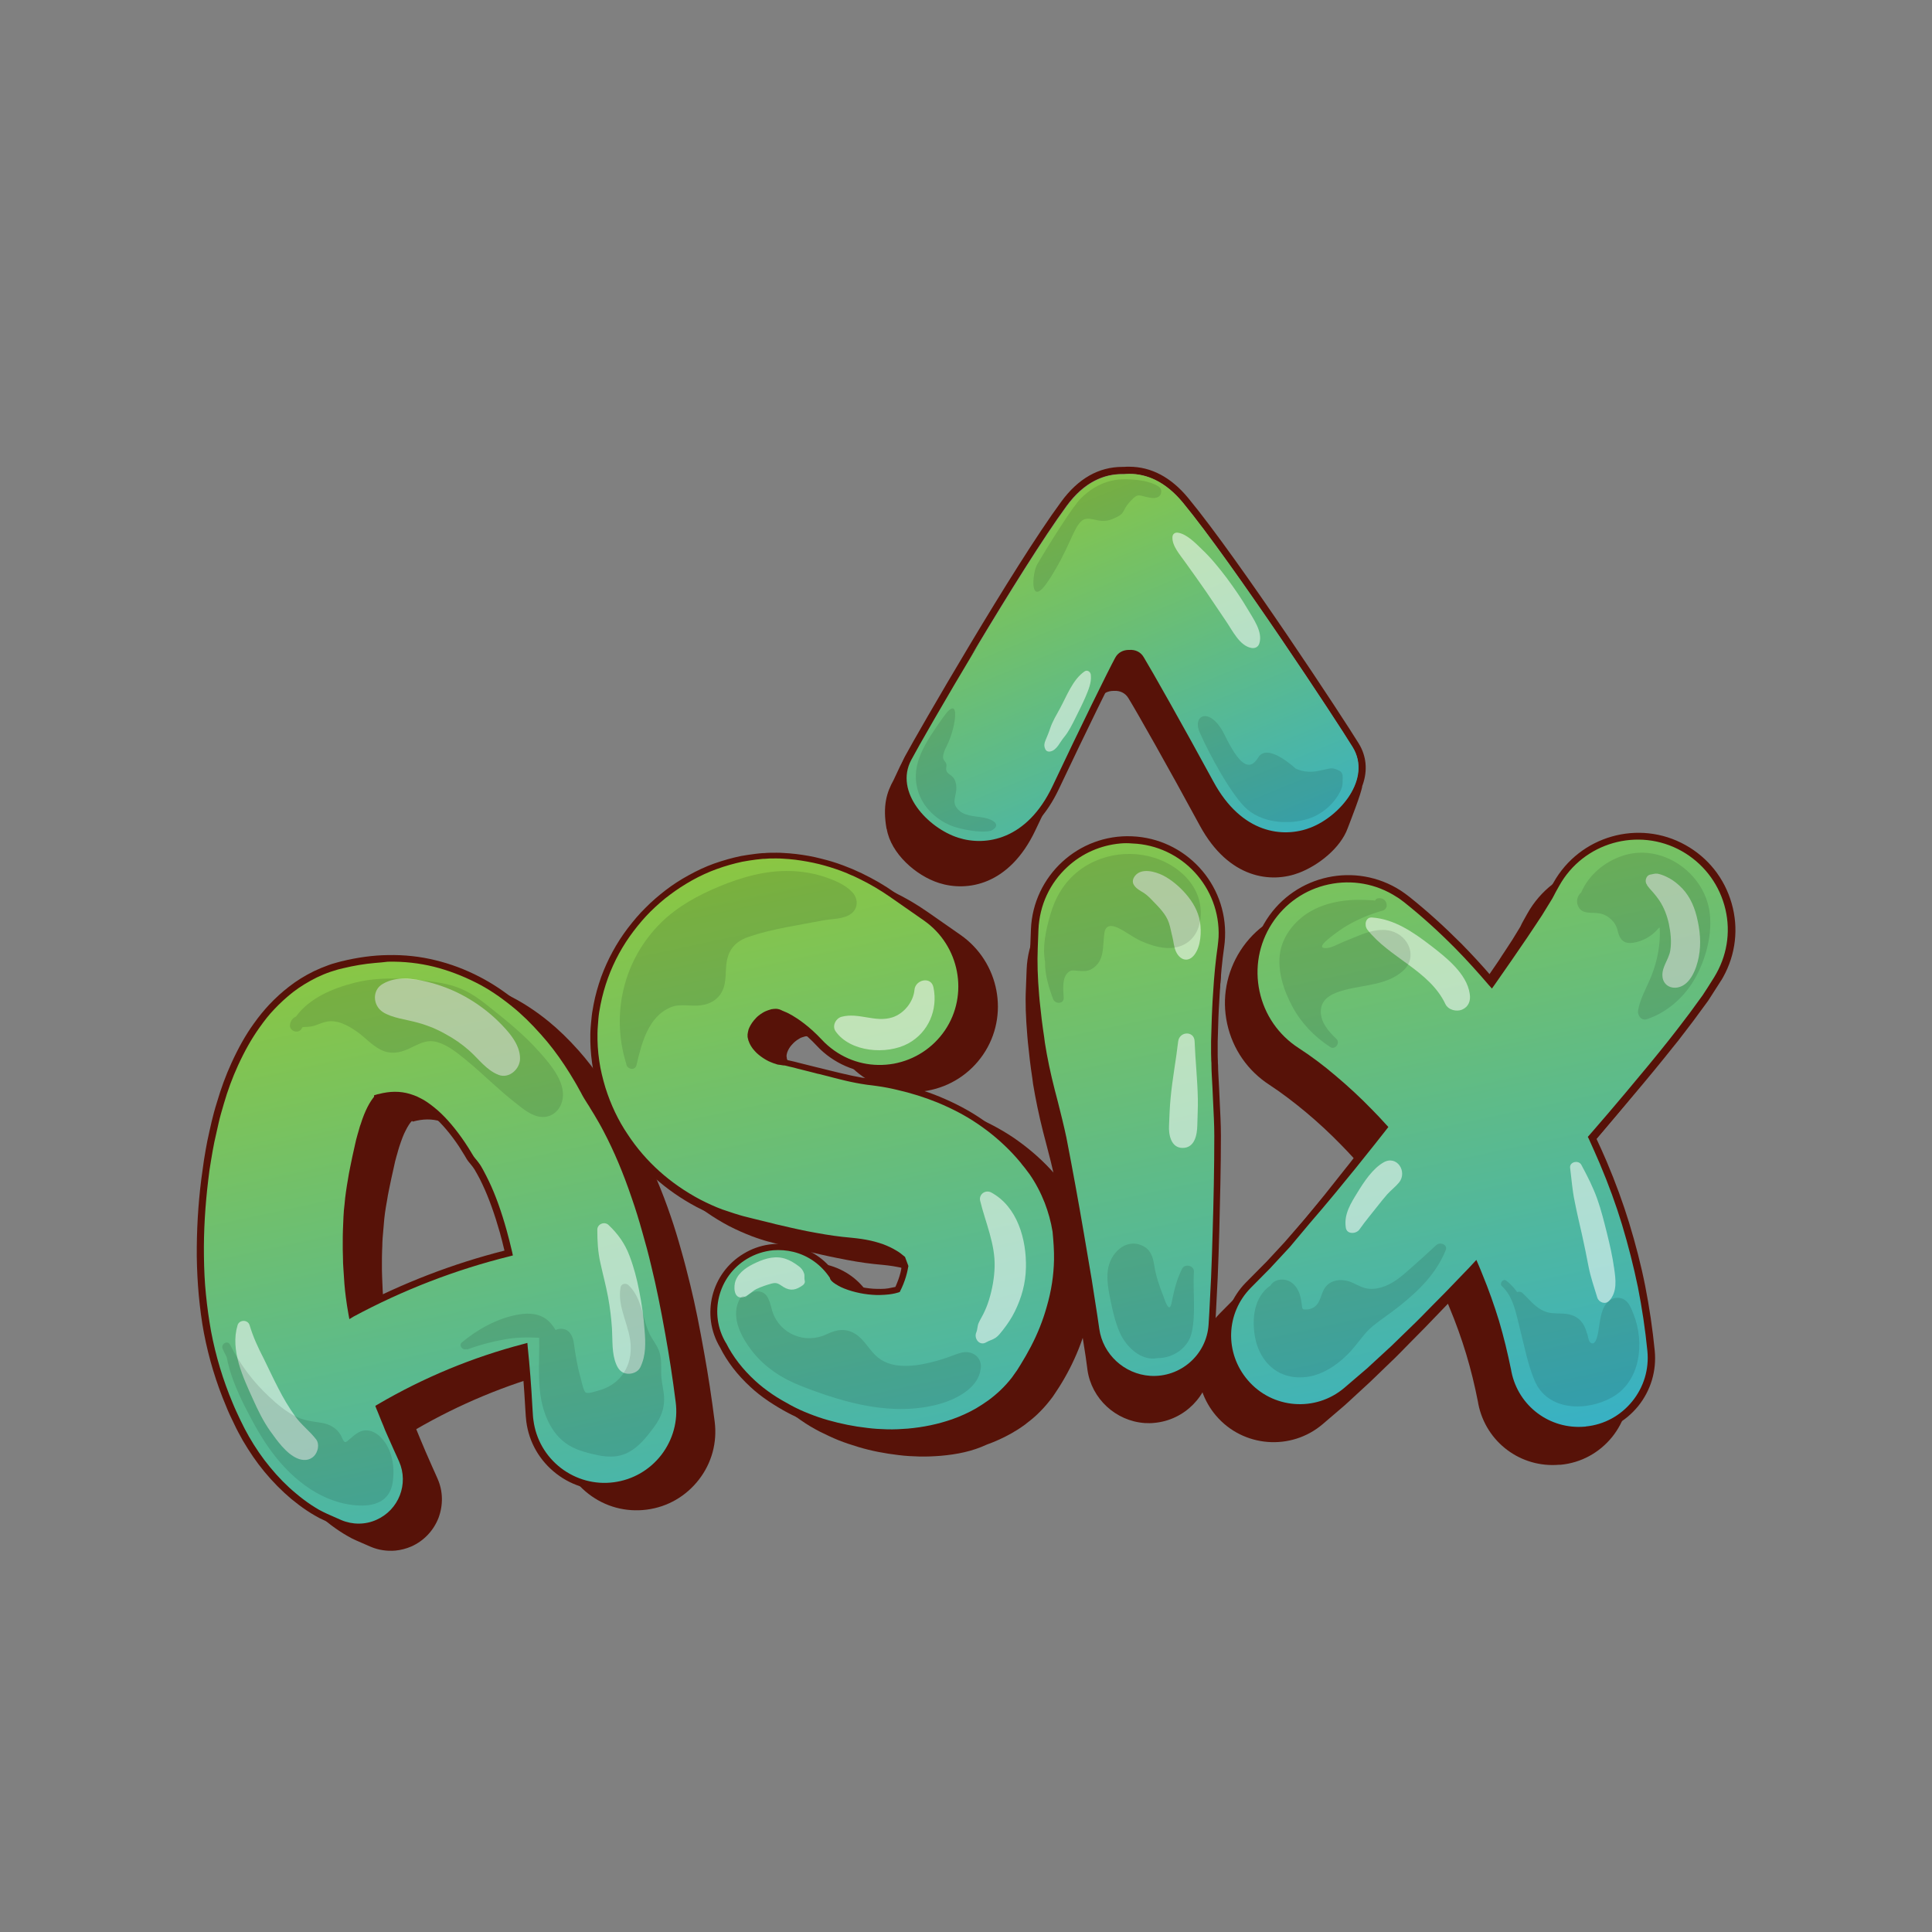<?xml version="1.0" encoding="utf-8"?>
<!-- Generator: Adobe Illustrator 22.0.0, SVG Export Plug-In . SVG Version: 6.00 Build 0)  -->
<svg version="1.1" id="Layer_1" xmlns="http://www.w3.org/2000/svg" xmlns:xlink="http://www.w3.org/1999/xlink" x="0px" y="0px"
	 viewBox="0 0 1080 1080" style="enable-background:new 0 0 1080 1080;" xml:space="preserve">
<rect x="0" y="0" width="1080" height="1080" fill="#808080" stroke="none"/>
<style type="text/css">
	.st0{clip-path:url(#SVGID_2_);}
	.st1{clip-path:url(#SVGID_4_);fill:#571208;}
	.st2{clip-path:url(#SVGID_6_);fill:url(#SVGID_7_);}
	.st3{clip-path:url(#SVGID_9_);fill:url(#SVGID_10_);}
	.st4{clip-path:url(#SVGID_12_);fill:url(#SVGID_13_);}
	.st5{clip-path:url(#SVGID_15_);fill:url(#SVGID_16_);}
	.st6{clip-path:url(#SVGID_18_);fill:#571208;}
	.st7{opacity:0.54;clip-path:url(#SVGID_18_);}
	.st8{clip-path:url(#SVGID_20_);fill:#FFFFFF;}
	.st9{opacity:0.11;clip-path:url(#SVGID_18_);}
	.st10{clip-path:url(#SVGID_22_);}
	.st11{clip-path:url(#SVGID_24_);fill:url(#SVGID_25_);}
	.st12{opacity:0.11;clip-path:url(#SVGID_27_);}
	.st13{clip-path:url(#SVGID_29_);}
	.st14{clip-path:url(#SVGID_31_);}
	.st15{clip-path:url(#SVGID_33_);}
	.st16{opacity:0.54;clip-path:url(#SVGID_27_);}
	.st17{clip-path:url(#SVGID_35_);fill:#FFFFFF;}
	.st18{clip-path:url(#SVGID_37_);fill:#FFFFFF;}
</style>
<g>
	<defs>
		<rect id="SVGID_1_" width="1080" height="1080"/>
	</defs>
	<clipPath id="SVGID_2_">
		<use xlink:href="#SVGID_1_"  style="overflow:visible;"/>
	</clipPath>
	<g class="st0">
		<defs>
			<rect id="SVGID_3_" width="1080" height="1080"/>
		</defs>
		<clipPath id="SVGID_4_">
			<use xlink:href="#SVGID_3_"  style="overflow:visible;"/>
		</clipPath>
		<path class="st1" d="M221,866.8c-4.7,0.4-9.5-0.3-13.9-2.2l-7.8-3.4c-1.7-0.7-3.4-1.6-5.1-2.6c-1.4-0.8-2.9-1.7-4.7-2.9
			c-3-2-5.9-4.2-8.7-6.5c-5.2-4.4-10.3-9.5-15-15.2c-4.4-5.3-8.4-11.2-12.1-17.5c-1.6-2.9-3.3-5.9-4.9-9.4c-1.6-3.2-3.1-6.4-4.4-9.7
			c-5.5-13-9.7-26.8-12.4-40.9c-1.3-6.8-2.2-14-2.9-21.3c-0.6-6.8-1-13.9-1.1-21.5c-0.1-14.2,0.7-28.7,2.5-43
			c0.5-3.8,1-7.4,1.5-10.8c0.7-4.4,1.3-7.7,1.9-10.8c0.8-3.7,1.6-7.4,2.4-10.8c0.8-3.3,1.7-6.8,3-10.9c2.3-7.8,4.9-14.9,8.1-21.9
			c3.9-8.5,7.8-15.5,12.4-21.9c3-4.2,5.8-7.6,8.7-10.7c3.4-3.6,7.1-7,11-10c4.2-3.3,8.9-6.2,14-8.7c2.7-1.3,5.4-2.4,8.2-3.4
			c0.5-0.2,1.1-0.4,1.7-0.6l2.8-0.8c0.9-0.2,1.7-0.5,2.6-0.7c9-2.2,17.8-3.4,26-3.5c9.3-0.2,18.3,0.8,26.7,2.9
			c8.3,2,16.6,5.1,24.5,9.2c7,3.6,13.8,8.1,20.7,13.7c5.6,4.6,11.1,9.9,16.8,16.3c4.8,5.4,9.3,11.3,13.5,17.6c2,3,3.9,6.1,5.7,9.2
			c0.9,1.6,1.8,3.1,2.6,4.7c0.3,0.5,0.6,1.1,0.9,1.6c0.5,1,1.1,2,1.6,2.9c0.5,0.9,1.1,1.8,1.7,2.7c0.4,0.6,0.7,1.1,1.1,1.7l0.7,1.1
			c0.7,1.2,1.5,2.4,2.2,3.6c1.8,3,3.6,6.1,5.3,9.4c6,11.4,11.3,23.9,16.2,38.3c2.1,6.1,4,12.4,5.9,19.2c1.7,5.9,3.3,12.2,5,19.1
			c2.8,11.4,5.2,23.6,7.8,38.2c2.2,12.2,4.1,24.6,5.8,38c1.5,11.7-1.6,23.2-8.8,32.5c-7.2,9.3-17.5,15.3-29.2,16.8
			c-11.7,1.5-23.2-1.6-32.5-8.8c-9.3-7.2-15.3-17.5-16.8-29.2c-0.1-1-0.2-2.1-0.3-3.1l-0.3-4.8c-0.6-10.7-1.4-21.1-2.4-31
			c-26.6,7.2-52.3,17.9-76.5,31.9c0,0.1,0.1,0.2,0.1,0.3c0.6,1.5,1.2,3,1.8,4.4c0.4,1,0.9,2.1,1.3,3.1c0.6,1.5,1.3,3,1.9,4.5
			c1.3,3,2.6,6,3.9,8.9c1,2.1,1.9,4.3,2.9,6.5c3.1,7,3.2,14.8,0.5,22c-2.8,7.1-8.2,12.8-15.2,15.9
			C227.1,865.7,224.1,866.5,221,866.8 M230.2,626.7c0,0.1-0.1,0.1-0.2,0.2c-0.8,0.8-2,2.6-3.2,5c-1.2,2.2-2.3,5.2-3.6,9.1
			c-0.4,1.2-0.7,2.4-1.1,3.8c-0.2,0.6-0.3,1.1-0.5,1.7c-0.5,1.8-1,3.7-1.4,5.8c-1,4.2-1.9,8.7-2.7,12.5l-0.1,0.5
			c-0.4,2-0.8,4-1.1,6.1c-0.4,2.2-0.8,4.5-1.1,6.7c-0.3,2.1-0.5,4.3-0.7,6.9c-0.2,2.3-0.4,4.7-0.6,7c-0.1,1.6-0.2,3.2-0.2,4.8
			c0,0.8-0.1,1.6-0.1,2.3c-0.1,2.4-0.1,4.8-0.1,7.2c0,1.2,0,2.4,0,3.6l0.1,3.7c0.1,2.4,0.2,4.9,0.3,7.3c0.3,5.6,0.7,10.4,1.3,15
			c0.3,2.2,0.6,4.4,1,6.8c26.7-14.1,54.9-25,83.8-32.3c-0.8-3.5-1.7-6.9-2.6-10.2c-2.9-10.2-6.1-19.2-9.7-26.8
			c-0.9-2-1.9-3.9-2.8-5.5c-0.3-0.6-0.6-1.1-0.9-1.6c-0.2-0.3-0.4-0.6-0.5-0.9l-0.4-0.6c-0.1-0.1-0.1-0.2-0.2-0.3l-0.2-0.3
			c-0.3-0.4-0.5-0.8-0.9-1.2l-0.3-0.4c-0.6-0.7-1.2-1.5-1.8-2.2c-0.6-0.8-1-1.5-1.4-2.2c-0.1-0.2-0.3-0.5-0.4-0.7
			c-1.1-1.8-2.2-3.6-3.3-5.3c-4.6-6.9-9.6-12.8-14.4-17c-2.6-2.3-4.9-4-7.2-5.3c-1.2-0.7-2.4-1.3-3.5-1.8c-1-0.5-2.1-0.9-3.4-1.3
			c-4.7-1.4-9.6-1.4-15.4,0.2C230.5,626.6,230.3,626.6,230.2,626.7 M228,623.2C228,623.2,228,623.2,228,623.2l0.1,0.5L228,623.2z
			 M228.3,623.1C228.2,623.1,228.2,623.1,228.3,623.1L228.3,623.1z"/>
		<path class="st1" d="M525.9,813.8c-3.9,0.3-8,0.5-12,0.4c-3.8-0.1-7.7-0.3-11.6-0.8c-7.6-0.9-15.1-2.3-22.4-4.5
			c-4-1.2-7.6-2.4-10.9-3.7c-3.7-1.5-7.3-3.2-10.7-4.9c-3.7-1.9-7.2-4-10.5-6.3c-3.9-2.7-7.3-5.3-10.2-8
			c-7.4-6.8-13.1-14.2-17.1-22.2c-10.8-18.1-4.9-41.6,13.2-52.4c8.8-5.3,19-6.8,28.9-4.3s18.3,8.7,23.5,17.4l-0.1,0.1
			c0.6,0.5,2,1.5,4,2.5c4.3,2,10.5,3.5,16.1,3.9c1.5,0.1,2.9,0.1,4.4,0.1c1.3,0,2.7-0.1,4-0.3c1.7-0.2,3.1-0.5,4-0.8
			c0.1-0.1,0.1-0.3,0.2-0.4c1.2-2.6,2.1-5.2,2.7-7.7c0.2-0.8,0.4-1.7,0.5-2.5l-1.2-3.2c-1.1-0.9-2.2-1.7-3.5-2.5
			c-1.9-1.2-4.1-2.2-6.8-3.2c-2.7-1-5.6-1.7-8.9-2.3c-1.6-0.3-3.3-0.6-5.1-0.8c-0.9-0.1-1.8-0.2-2.7-0.3l-5.1-0.5
			c-6.5-0.7-12.9-1.8-20.3-3.3c-6.1-1.2-12-2.6-17.6-3.9l-0.8-0.2c-1.9-0.5-3.8-0.9-5.7-1.4c-3.9-0.9-7.9-1.9-11.8-3l-3.5-0.9
			l-1.7-0.5c-1.2-0.4-2.4-0.7-3.4-1.1l-0.9-0.3c-0.8-0.3-1.7-0.6-2.5-0.9c-4.2-1.6-8.5-3.5-13-5.8c-17.3-9.2-31.5-21.9-42-37.8
			c-5.4-8-9.8-17.2-12.9-27.1c-1.6-5.2-2.8-10.4-3.5-15.4c-0.8-5.6-1.2-11.1-1-16.2c0-1.3,0.1-2.7,0.2-4.1c0.1-1.7,0.2-3.1,0.4-4.3
			c0.2-2.5,0.6-5.1,1.2-8.2c1-5.3,2.5-10.5,4.3-15.6c3.6-9.7,8.6-18.8,14.8-27.1c3.3-4.3,6.5-8,9.9-11.4c3.5-3.5,7.3-6.8,11.3-9.9
			c3.8-2.9,8-5.6,12.8-8.3c4.7-2.6,9.4-4.8,14.1-6.5c5.4-2,10.3-3.4,15.3-4.3c2.5-0.5,5.2-0.9,8-1.2c1.5-0.2,2.8-0.3,4-0.4l0.7,0
			c1.1-0.1,2.3-0.2,3.4-0.2c2.3,0,5-0.1,7.5,0.1c2.2,0.1,4.5,0.3,7.2,0.6c4.8,0.6,9.4,1.5,13.6,2.5c4.5,1.1,8.5,2.3,12.2,3.7
			l0.3,0.1c1.8,0.7,3.6,1.4,5.3,2.1c1.8,0.8,3.5,1.6,5.3,2.4c6.6,3.2,12.7,6.8,18.6,10.9l18.5,12.9c21.8,15.2,27.5,45.2,12.7,66.9
			c-7.3,10.7-18.4,17.9-31.1,20.2c-12.8,2.3-25.6-0.5-36.2-7.9c-2.6-1.8-5.3-4.1-7.6-6.6c-6.7-7.3-12.7-11.2-15.7-12.8
			c-0.8-0.5-1.5-0.8-2.2-1.1c-0.3-0.1-0.5-0.3-0.8-0.4c-0.5-0.2-0.8-0.4-1.1-0.5l-0.1-0.1c-0.2-0.1-0.4-0.1-0.5-0.2
			c-0.2-0.1-0.4-0.2-0.6-0.2c-0.2-0.1-0.3-0.1-0.4-0.2l-0.5-0.2c-0.1,0-0.1,0-0.2-0.1c-0.1,0-0.2-0.1-0.4-0.1c-0.3-0.1-0.8,0-1.4,0
			l-0.4,0c-0.2,0-0.3,0.1-0.5,0.1c-0.1,0-0.2,0.1-0.3,0.1c-0.2,0.1-0.4,0.1-0.6,0.2l-0.1,0c-0.7,0.2-1.5,0.5-2.2,1
			c-0.9,0.5-1.6,1-2.3,1.6c-0.6,0.5-1.2,1.1-1.7,1.7l-0.2,0.2c-1,1.1-1.9,2.6-2.4,4c-0.2,0.6-0.3,1.2-0.4,1.7c0,0.3,0,0.4,0,0.4
			l0,0.2l0,0.1l0,0c0,0.2,0,0.3,0.1,0.4l0,0.2l0,0.2c0,0.3,0.2,0.8,0.4,1.3l0.1,0.1c0.2,0.5,0.5,1,0.9,1.7c0.3,0.5,0.8,1.1,1.4,1.8
			c0.5,0.5,1,1.1,1.8,1.7c1.3,1.1,2.9,2.2,4.6,3c0.7,0.3,1.5,0.6,2.4,1c0.2,0.1,0.4,0.1,0.6,0.2c0.2,0.1,0.5,0.1,0.7,0.2
			c0.1,0,0.3,0.1,0.4,0.1c0.2,0.1,0.4,0.1,0.6,0.1c0.3,0,0.6,0.1,0.9,0.2c0.5,0.1,0.9,0.2,1.3,0.2l0.2,0c0.2,0,0.4,0,0.5,0l0.1,0
			c0.1,0,0.2,0,0.2,0l0.5,0c0,0,0,0,0.4,0.1l2.3,0.5c1.5,0.3,3,0.7,4.5,1.1c0.9,0.2,1.9,0.5,2.8,0.7l3.6,0.9l3.6,0.9
			c0.7,0.2,1.4,0.4,2.1,0.5c1.6,0.4,3.2,0.8,4.8,1.2l3.3,0.8c1.1,0.3,2.2,0.5,3.3,0.8c4.2,1.1,8.3,1.9,11.8,2.5l3,0.4
			c1.8,0.2,3.6,0.5,5.6,0.8c4.4,0.7,8,1.3,11.4,2.1c8.1,1.9,16,4.3,23.3,7.3c8.5,3.5,16.2,7.6,23.1,12.2c7.5,5.1,14.5,11,20.6,17.5
			c1.5,1.6,3,3.3,4.5,5.1l2.5,3.1c0.9,1.2,1.9,2.5,2.8,3.8c3.6,5.2,6.5,10.8,8.8,16.7c2.1,5.4,3.6,11.2,4.6,17
			c0.8,5.2,1.2,10.5,1.1,15.9c-0.2,8.9-1.5,17.9-4.2,27.4c-2.3,8-5.3,15.5-9.1,22.9c-1.8,3.5-3.8,7-5.9,10.3l-2.1,3.2
			c-0.9,1.5-1.9,2.8-3.1,4.3c-2.2,2.8-4.5,5.3-6.8,7.5c-2.1,2-4.4,3.9-7.2,6c-2.6,1.9-5,3.4-7.3,4.7c-4.4,2.5-9,4.6-14,6.4
			C543.5,811.3,535.1,813,525.9,813.8 M485.9,724.9l-3,2.1c0.4,0.4,1.5,0.7,2.4-0.1C486.1,726.3,486.1,725.4,485.9,724.9 M457,607.5
			c0.1,0,0.1,0,0.1,0L457,607.5z"/>
		<path class="st1" d="M645.3,795.4c-1.7,0.2-3.5,0.2-5.3,0.1c-16.3-1.1-29.8-13.6-32.1-29.7l-0.1-0.8l-0.9-6.6l-3.1-19.8l-4.5-26.5
			c-3-16.9-6.2-35.1-9.7-53c-1.3-6.5-3-13.1-4.7-19.5c-0.6-2.3-1.2-4.6-1.8-6.9c-2.4-9.5-4.2-18.3-5.6-26.7l-0.4-3.1
			c-0.5-3.3-1-6.8-1.4-10.2l-1.1-10l-0.3-3.4c-0.9-10.7-1.2-19-0.8-26.9l0.4-10.5c1.2-29.9,26.6-53.3,56.5-52
			c29.9,1.2,53.3,26.6,52,56.5c-0.1,1.8-0.2,3.7-0.5,5.5c-1.1,7.6-1.9,15.9-2.5,26.3c-0.2,2.9-0.3,5.8-0.5,8.7
			c-0.1,1.5-0.1,3-0.2,4.5l-0.4,13.2l0,6.6c0,1.4,0,2.8,0.1,4.2c0,0.8,0,1.6,0.1,2.4c0,1.9,0.1,3.8,0.2,5.7l0.4,7.4
			c0.1,2.2,0.2,4.4,0.3,6.6c0.3,6.5,0.7,13.2,0.7,19.8l0,0c0,18.2-0.5,36.2-0.9,52.9l-0.4,13.2l-0.5,13.2l-1,19.9l-0.4,6.7
			C675.7,780.4,662,793.9,645.3,795.4"/>
		<path class="st1" d="M871.7,818.8c-21.6,1.9-41-12.6-45.3-33.9l-0.2-1.2c-1.8-9.2-4-18.2-6.6-26.8c-2.6-8.6-5.7-17.3-9.3-25.9
			c-0.3-0.7-0.6-1.4-0.9-2.2l-13,13.5c-2.9,3-5.9,5.9-8.7,8.8c-1.5,1.6-3.1,3.1-4.6,4.7l-3.4,3.4l-13.9,13.4l-12.7,11.7
			c-0.7,0.6-1.3,1.2-1.9,1.7l-11.8,10.1c-17.7,15.1-44.5,13-59.6-4.7c-6.9-8.1-10.5-18.4-10.1-29c0.4-10.6,4.7-20.5,12-28l10.3-10.4
			c0.5-0.5,1-1,1.4-1.4l10.1-10.9l11.4-13.1l2.8-3.3c1.4-1.6,2.8-3.3,4.2-4.9c2.4-2.8,4.8-5.7,7.2-8.6l11.3-13.8l11.1-14
			c1.8-2.2,3.6-4.5,5.2-6.6c-2.4-2.6-4.6-5-6.8-7.2c-6.3-6.5-13-12.7-19.8-18.4c-7.1-5.9-14.1-11.2-20.4-15.3
			c-12.2-7.9-20.6-20-23.7-34.2c-3.1-14.2-0.4-28.7,7.4-40.9c16.2-25.2,49.9-32.5,75.1-16.2c1.5,1,2.9,2,4.3,3.1l0.9,0.7
			c9.6,7.7,18.7,15.9,28.6,25.8c5.9,6,11.7,12.3,17.2,18.7c6.2-8.8,11.7-16.8,16.8-24.3c1.2-1.7,2.3-3.4,3.3-5
			c0.5-0.7,0.9-1.4,1.4-2.1l4.5-6.9l4.4-7.2l0.8-1.7c0.4-0.8,0.8-1.5,1.2-2.2l1.9-3.4c14.6-26.1,47.7-35.6,73.8-21
			c12.7,7.1,21.8,18.6,25.8,32.6c4,13.9,2.3,28.6-4.8,41.3c-0.4,0.8-1,1.7-1.6,2.6l-6.4,10c-0.2,0.3-0.3,0.4-0.4,0.6l-8.3,11.3
			l-4.5,5.9c-0.6,0.7-1.1,1.5-1.7,2.2c-1.4,1.9-2.9,3.8-4.4,5.6c-7.3,9.2-15.3,18.8-24.2,29.4c-6.1,7.3-12.6,14.9-19.3,22.6
			c2,4.3,3.9,8.5,5.7,12.7c5,11.8,9.2,23.3,12.6,34.4c3.6,11.8,6.7,23.7,9,35.4c2.3,11.7,4.1,23.8,5.3,36
			c1.1,11.3-2.2,22.3-9.3,31.1c-7.2,8.8-17.3,14.3-28.6,15.4C872.1,818.8,871.9,818.8,871.7,818.8"/>
	</g>
	<g class="st0">
		<defs>
			<path id="SVGID_5_" d="M210.7,613.8L210.7,613.8C210.7,613.8,210.6,613.8,210.7,613.8l-0.1,0L210.7,613.8z M195.4,724.8
				c-0.6-5.1-1-10.1-1.3-15.1c-0.2-2.5-0.3-5-0.3-7.4l-0.1-3.7c0-1.2,0-2.5,0-3.7c0-2.4,0-4.9,0.1-7.3c0.1-2.4,0.2-4.8,0.3-7.2
				c0.1-2.4,0.3-4.7,0.6-7.1c0.2-2.3,0.5-4.6,0.8-6.9c0.3-2.3,0.7-4.5,1.1-6.8c0.4-2.2,0.8-4.4,1.2-6.6c0.8-4.3,1.7-8.5,2.7-12.6
				c0.4-2,0.9-4,1.5-5.9c0.5-1.9,1-3.8,1.6-5.5c1.1-3.5,2.4-6.8,3.7-9.3c1.3-2.6,2.6-4.5,3.5-5.4c0.3-0.4,0.5-0.6,0.5-0.6
				c0.4-0.1,0.7-0.2,1-0.3c6.3-1.6,11.5-1.6,16.5-0.1c1.2,0.4,2.5,0.8,3.7,1.3c1.2,0.6,2.5,1.2,3.7,1.9c2.5,1.5,5,3.4,7.5,5.6
				c5,4.5,10.1,10.5,14.7,17.4c1.2,1.7,2.3,3.5,3.4,5.4c0.6,0.9,1.1,1.9,1.7,2.8c0.7,0.9,1.4,1.7,2.1,2.6c0.4,0.4,0.7,0.9,1,1.3
				c0.1,0.2,0.3,0.5,0.4,0.7l0.4,0.6c0.5,0.9,1,1.6,1.5,2.6c1,1.8,1.9,3.7,2.9,5.6c3.8,7.9,7.1,17.2,9.8,27.1c1.1,4,2.1,8,3.1,12.2
				c-30.2,7.5-59.8,18.9-87.7,33.9C196.3,731.1,195.8,727.9,195.4,724.8 M216.7,535.9c-8.8,0.1-17.4,1.4-25.6,3.5
				c-1,0.2-2,0.5-3,0.8l-0.8,0.2l-0.4,0.1l-0.5,0.2c-0.7,0.2-1.4,0.5-2.1,0.7c-2.8,1-5.5,2.1-8,3.3c-5.1,2.5-9.6,5.3-13.6,8.5
				c-4,3.1-7.6,6.4-10.8,9.8c-3.2,3.4-6,6.9-8.5,10.5c-5.1,7.1-8.9,14.3-12.2,21.5c-3.3,7.2-5.9,14.5-8,21.7
				c-1.1,3.6-2.1,7.2-3,10.8c-0.9,3.6-1.7,7.2-2.4,10.8c-0.7,3.6-1.3,7.2-1.9,10.7c-0.6,3.6-1.1,7.1-1.5,10.7
				c-1.8,14.3-2.6,28.5-2.5,42.8c0.1,7.1,0.4,14.2,1.1,21.3c0.7,7.1,1.6,14.1,2.9,21.1c2.6,13.9,6.8,27.6,12.3,40.5
				c1.3,3.2,2.8,6.4,4.4,9.6c1.5,3.2,3.1,6.3,4.9,9.3c3.5,6.1,7.4,11.8,11.9,17.2c4.4,5.4,9.3,10.4,14.7,15c2.7,2.3,5.5,4.4,8.5,6.4
				c1.5,1,3,1.9,4.6,2.8c1.6,0.9,3.2,1.7,4.9,2.5l7.7,3.4c6.6,2.8,14.2,3,21.3-0.1c13.5-5.9,19.6-21.7,13.7-35.2
				c-2.3-5.2-4.6-10.3-6.8-15.4c-1.1-2.5-2.2-5.1-3.2-7.6c-0.9-2.1-1.7-4.3-2.6-6.4c25.5-14.9,52.8-26.2,80.8-33.5
				c1.1,11,2,22.2,2.6,33.4l0.3,4.7c0.1,1,0.2,2,0.3,3c3,23,24.1,39.3,47.1,36.3c23-3,39.3-24.1,36.3-47.1
				c-1.6-12.6-3.5-25.3-5.8-37.9c-2.2-12.7-4.7-25.4-7.8-38.1c-1.5-6.3-3.2-12.7-5-19.1c-1.8-6.4-3.7-12.7-5.9-19.1
				c-4.3-12.7-9.4-25.4-16-38c-1.7-3.1-3.4-6.3-5.3-9.4c-0.9-1.5-1.9-3.1-2.9-4.6c-1-1.6-2-2.9-2.9-4.5c-0.9-1.5-1.7-3.1-2.6-4.6
				c-0.8-1.5-1.7-3.1-2.6-4.6c-1.8-3.1-3.7-6.1-5.7-9.1c-4-6-8.4-11.8-13.4-17.4c-5-5.6-10.4-11-16.5-16c-6.1-5-12.9-9.6-20.3-13.5
				c-7.5-3.8-15.6-7-24.1-9c-7.9-2-16.2-2.9-24.4-2.9C217.9,535.9,217.3,535.9,216.7,535.9"/>
		</defs>
		<clipPath id="SVGID_6_">
			<use xlink:href="#SVGID_5_"  style="overflow:visible;"/>
		</clipPath>
		
			<linearGradient id="SVGID_7_" gradientUnits="userSpaceOnUse" x1="0" y1="1080.026" x2="1" y2="1080.026" gradientTransform="matrix(107.39 482.594 482.594 -107.39 -521006.344 116503.32)">
			<stop  offset="0" style="stop-color:#8CC740"/>
			<stop  offset="1" style="stop-color:#29ADDC"/>
		</linearGradient>
		<polygon class="st2" points="369.8,478.5 450.1,839.5 124.7,911.9 44.4,550.9 		"/>
	</g>
	<g class="st0">
		<defs>
			<path id="SVGID_8_" d="M430.3,478.3c-1.2,0-2.6,0.1-3.9,0.2c-1.3,0.1-2.6,0.2-4,0.4c-2.6,0.3-5.2,0.7-7.8,1.2
				c-5.2,1-10.1,2.5-15,4.2c-4.8,1.8-9.4,3.9-13.8,6.3c-4.4,2.4-8.6,5.1-12.5,8.1c-3.9,3-7.7,6.2-11.1,9.7
				c-3.5,3.5-6.7,7.2-9.7,11.2c-6,7.9-10.9,16.8-14.5,26.5c-1.8,4.9-3.2,10-4.3,15.3c-0.5,2.7-0.9,5.3-1.2,8.1
				c-0.2,1.4-0.3,2.7-0.3,4.1c-0.1,1.4-0.2,2.8-0.2,4.1c-0.1,5.4,0.3,10.7,1,15.9c0.7,5.2,1.9,10.2,3.4,15.1
				c3.1,9.7,7.3,18.7,12.7,26.6c10.6,16,24.8,28.4,41.3,37.1c4.1,2.2,8.4,4.1,12.8,5.7c1.1,0.4,2.2,0.8,3.3,1.2
				c1.1,0.4,2.2,0.8,3.4,1.1l1.7,0.5l0.8,0.2l0.5,0.1l2.1,0.6c5.7,1.5,11.6,2.9,17.5,4.4c6,1.4,12,2.8,18.3,4.1
				c6.3,1.3,12.9,2.4,20.1,3.3l5,0.5c0.9,0.1,1.9,0.2,2.8,0.3c1.8,0.2,3.6,0.5,5.3,0.8c3.4,0.6,6.4,1.4,9.2,2.4
				c2.7,1,5.1,2.1,7.2,3.4c1.5,0.9,2.9,1.9,4.1,3.1c0.5,1.3,1.1,2.9,1.5,4.2c-0.1,0.9-0.3,2-0.6,3.2c-0.6,2.5-1.6,5.3-2.9,8.1
				c-0.2,0.4-0.4,0.8-0.6,1.3c-1.2,0.4-3,0.8-5.1,1.1c-1.3,0.2-2.7,0.3-4.2,0.3c-1.5,0-3,0-4.5-0.1c-6.1-0.4-12.5-2-16.9-4.1
				c-2.2-1-3.8-2.1-4.6-2.9c-0.8-0.8-0.6-1.1-0.1-0.5c-10.3-17.2-32.6-22.7-49.7-12.4c-17.2,10.3-22.7,32.6-12.4,49.7
				c4.3,8.6,10.3,15.8,16.7,21.7c3.2,2.9,6.5,5.5,9.9,7.8c3.4,2.3,6.8,4.3,10.3,6.2c3.5,1.8,7,3.4,10.6,4.9
				c3.6,1.4,7.1,2.6,10.7,3.7c7.2,2.1,14.5,3.5,22,4.4c3.8,0.4,7.5,0.7,11.4,0.8c3.9,0,7.8-0.1,11.8-0.4c8-0.7,16.3-2.2,25.2-5.3
				c4.4-1.6,9-3.6,13.7-6.3c2.3-1.3,4.7-2.9,7-4.6c2.4-1.8,4.7-3.7,7-5.9c2.3-2.2,4.5-4.6,6.6-7.3c1-1.4,2-2.7,3-4.2l1.3-2l0.8-1.2
				c2.1-3.3,4-6.7,5.8-10.2c3.6-7,6.6-14.4,8.9-22.5c2.3-8.1,4-16.9,4.2-26.8c0.1-4.9-0.2-10.2-1.1-15.6c-0.9-5.4-2.3-11-4.5-16.6
				c-2.2-5.6-5-11.2-8.6-16.3c-0.9-1.3-1.8-2.5-2.8-3.8l-0.7-0.9l-0.6-0.8l-1.1-1.3c-1.4-1.7-2.9-3.4-4.4-5
				c-6.1-6.5-13-12.3-20.3-17.2c-7.3-4.9-15-8.9-22.7-12c-7.7-3.1-15.4-5.5-23-7.2c-3.8-0.9-7.5-1.5-11.2-2.1
				c-1.9-0.3-3.7-0.5-5.5-0.7l-0.7-0.1l-0.3,0l-0.2,0l-0.6-0.1l-1.3-0.2c-3.6-0.6-7.7-1.5-12-2.6c-1.1-0.3-2.2-0.5-3.3-0.8l-3.4-0.8
				c-2.3-0.6-4.6-1.2-6.9-1.7l-3.5-0.9l-3.6-0.9c-2.4-0.6-4.8-1.2-7.3-1.8l-1.9-0.4l-0.5-0.1c-0.1,0-0.1,0-0.1,0l-0.1,0l-0.3,0
				c-0.2,0-0.3,0-0.5,0c-0.2,0-0.4,0-0.6,0c-0.8,0-1.5-0.2-2.4-0.4c-0.4-0.1-0.8-0.2-1.3-0.3c-0.4-0.2-0.9-0.3-1.3-0.4
				c-0.9-0.3-1.8-0.6-2.7-1.1c-1.8-0.9-3.5-2-5-3.2c-0.8-0.6-1.5-1.3-2.1-2c-0.6-0.7-1.2-1.4-1.6-2.1c-0.4-0.7-0.8-1.4-1.1-2.1
				c-0.3-0.7-0.5-1.3-0.6-2c0-0.2,0-0.3-0.1-0.4c0-0.1-0.1-0.3-0.1-0.4c0-0.3,0-0.6,0-0.9c0.1-0.7,0.2-1.4,0.4-2.2
				c0.5-1.5,1.5-3.2,2.8-4.8c0.7-0.7,1.3-1.5,2.1-2.2c0.8-0.6,1.6-1.2,2.5-1.7c0.8-0.5,1.7-0.8,2.6-1.1c0.4-0.2,0.8-0.3,1.2-0.4
				c0.2,0,0.4-0.1,0.6-0.1l0.6-0.1c0.8,0,1.5-0.1,2.1,0.1c0.3,0.1,0.6,0.1,0.9,0.3c0.1,0,0.3,0.1,0.4,0.2c0.1,0.1,0.2,0.1,0.4,0.2
				c0.4,0.2,0.8,0.3,1.2,0.5c0.4,0.1,0.9,0.3,1.3,0.5c0.9,0.5,1.9,0.9,3,1.6c4.4,2.5,10.2,6.8,16.2,13.2c2.1,2.3,4.7,4.5,7.3,6.4
				c21,14.7,50.1,9.5,64.6-11.8c14.3-20.9,8.5-49.6-12.2-64.1l-18.5-12.9c-5.5-3.9-11.5-7.5-18.3-10.7c-1.7-0.8-3.4-1.6-5.2-2.4
				c-1.8-0.8-3.6-1.5-5.5-2.2c-3.8-1.4-7.8-2.6-12-3.7c-4.2-1.1-8.7-1.9-13.3-2.5c-2.3-0.3-4.7-0.5-7.1-0.6
				c-1.4-0.1-2.9-0.1-4.4-0.1C432.3,478.3,431.3,478.3,430.3,478.3"/>
		</defs>
		<clipPath id="SVGID_9_">
			<use xlink:href="#SVGID_8_"  style="overflow:visible;"/>
		</clipPath>
		
			<linearGradient id="SVGID_10_" gradientUnits="userSpaceOnUse" x1="0" y1="1080.001" x2="1" y2="1080.001" gradientTransform="matrix(107.39 482.594 482.594 -107.39 -520778.281 116452.57)">
			<stop  offset="0" style="stop-color:#8CC740"/>
			<stop  offset="1" style="stop-color:#29ADDC"/>
		</linearGradient>
		<polygon class="st3" points="579,423.3 659.7,785.9 344,856.1 263.3,493.5 		"/>
	</g>
	<g class="st0">
		<defs>
			<path id="SVGID_11_" d="M578.5,519.5L578,530c-0.4,8.9,0.1,17.8,0.8,26.6l0.3,3.3l0.4,3.3l0.7,6.7c0.6,4.4,1.2,8.9,1.8,13.3
				c1.4,8.9,3.3,17.7,5.5,26.5c2.2,8.8,4.6,17.7,6.4,26.5c3.5,17.7,6.6,35.3,9.7,53l4.5,26.5l2.1,13.2l1,6.6l0.9,6.6l0.1,0.8
				c2.1,15,14.5,27,30.2,28c18,1.2,33.6-12.5,34.8-30.5l0.4-6.6l0.3-6.6l0.7-13.2l0.5-13.2l0.4-13.2c0.5-17.6,0.9-35.2,0.9-52.9
				c0-8.8-0.7-17.6-1.1-26.4l-0.3-6.6c-0.1-2.2-0.2-4.4-0.3-6.6c0-2.2-0.1-4.4-0.1-6.6l0-6.6l0.4-13.2c0.2-4.4,0.3-8.8,0.7-13.2
				c0.5-8.8,1.3-17.6,2.6-26.4c0.2-1.7,0.4-3.6,0.5-5.3c1.2-28.9-21.3-53.2-50.1-54.4c-0.7,0-1.5,0-2.2,0
				C602.8,469.3,579.6,491.4,578.5,519.5"/>
		</defs>
		<clipPath id="SVGID_12_">
			<use xlink:href="#SVGID_11_"  style="overflow:visible;"/>
		</clipPath>
		
			<linearGradient id="SVGID_13_" gradientUnits="userSpaceOnUse" x1="0" y1="1079.971" x2="1" y2="1079.971" gradientTransform="matrix(107.39 482.594 482.594 -107.39 -520598.375 116412.539)">
			<stop  offset="0" style="stop-color:#8CC740"/>
			<stop  offset="1" style="stop-color:#29ADDC"/>
		</linearGradient>
		<polygon class="st4" points="679.1,446.7 748.4,758 582.7,794.8 513.4,483.6 		"/>
	</g>
	<g class="st0">
		<defs>
			<path id="SVGID_14_" d="M870,494.3l-1.9,3.4c-0.4,0.7-0.8,1.4-1.1,2.1l-0.5,1.1l-0.3,0.5c0,0.1-0.1,0.2-0.2,0.4l-0.3,0.4l-4,6.6
				l-0.5,0.8l-0.6,0.9l-1.2,1.8l-2.3,3.5c-1.6,2.4-3,4.7-4.7,7.1c-5.9,8.8-12.1,17.6-18.3,26.5c-6-7-12.2-13.8-18.7-20.5
				c-8.7-8.8-17.9-17.3-28.4-25.7l-0.9-0.7c-1.3-1-2.7-2-4.1-3c-24.3-15.7-56.7-8.6-72.3,15.6c-15.7,24.3-8.6,56.7,15.6,72.3
				c6.7,4.3,13.8,9.7,20.6,15.4c6.9,5.8,13.5,12,20,18.5c2.7,2.8,5.4,5.6,8,8.5c-2.1,2.7-4.1,5.3-6.3,7.9l-11.2,14l-11.3,13.8
				c-3.8,4.6-7.6,9-11.4,13.5l-2.8,3.4l-2.9,3.3l-5.7,6.5l-2.9,3.3l-2.9,3.1L711,705l-1.4,1.6c-0.5,0.5-1,1-1.4,1.5l-2.8,2.8
				l-5.6,5.7l-1.9,1.9c-14.4,14.7-15.5,38.3-1.8,54.3c14.4,16.9,39.9,18.9,56.8,4.5l7.9-6.7l3.9-3.4c0.7-0.6,1.3-1.1,1.9-1.7
				l1.8-1.7l7.3-6.7l3.6-3.3l3.5-3.3l6.9-6.7l3.5-3.4l3.4-3.4c4.4-4.5,9-9,13.4-13.5l13.1-13.6l2-2.2c0.7,1.7,1.4,3.3,2.1,5
				c3.5,8.5,6.6,17.2,9.3,26.1c2.6,8.9,4.8,17.9,6.6,27l0.2,1.1c4.1,20.2,22.9,34.3,43.8,32.2c22.2-2.3,38.4-22.1,36.2-44.4
				c-1.2-12-3-24-5.3-35.8c-2.4-11.9-5.4-23.6-9-35.2c-3.5-11.6-7.8-23-12.5-34.2c-2-4.6-4-9.3-6.2-13.8
				c6.8-7.8,13.5-15.6,20.1-23.5c8.1-9.6,16.1-19.3,24.2-29.4c2-2.4,4-5.1,6-7.7l3-3.9l1.5-2l0.8-1l0.8-1.1l6.3-8.6l0.4-0.5
				c0.1-0.2,0.3-0.3,0.4-0.6l0.9-1.4l1.8-2.8l3.6-5.7c0.5-0.8,1-1.7,1.5-2.5c14-25.2,5-57.1-20.2-71.1c-8.1-4.5-16.8-6.6-25.4-6.6
				C897.4,467.4,879.6,477.1,870,494.3"/>
		</defs>
		<clipPath id="SVGID_15_">
			<use xlink:href="#SVGID_14_"  style="overflow:visible;"/>
		</clipPath>
		
			<linearGradient id="SVGID_16_" gradientUnits="userSpaceOnUse" x1="0" y1="1080.003" x2="1" y2="1080.003" gradientTransform="matrix(107.39 482.594 482.594 -107.39 -520428 116374.617)">
			<stop  offset="0" style="stop-color:#8CC740"/>
			<stop  offset="1" style="stop-color:#29ADDC"/>
		</linearGradient>
		<polygon class="st5" points="961.6,405.3 1046.2,785.7 696.1,863.6 611.5,483.2 		"/>
	</g>
	<g class="st0">
		<defs>
			<rect id="SVGID_17_" width="1080" height="1080"/>
		</defs>
		<clipPath id="SVGID_18_">
			<use xlink:href="#SVGID_17_"  style="overflow:visible;"/>
		</clipPath>
		<path class="st6" d="M203,855.5c-4.7,0.4-9.5-0.3-13.9-2.2l-7.8-3.4c-1.7-0.7-3.4-1.6-5.1-2.6c-1.4-0.8-2.9-1.7-4.7-2.9
			c-3-2-5.9-4.2-8.7-6.5c-5.2-4.4-10.3-9.5-15-15.2c-4.4-5.3-8.4-11.2-12.1-17.5c-1.6-2.9-3.3-5.9-4.9-9.4c-1.6-3.2-3.1-6.4-4.4-9.7
			c-5.5-13-9.7-26.8-12.4-40.9c-1.3-6.8-2.2-14-2.9-21.3c-0.6-6.8-1-13.9-1.1-21.5c-0.1-14.2,0.7-28.7,2.5-43
			c0.5-3.8,1-7.4,1.5-10.8c0.7-4.4,1.3-7.7,1.9-10.8c0.8-3.7,1.6-7.4,2.4-10.8c0.8-3.3,1.7-6.8,3-10.9c2.3-7.8,4.9-14.9,8.1-21.9
			c3.9-8.5,7.8-15.5,12.4-21.9c3-4.2,5.8-7.6,8.7-10.7c3.4-3.6,7.1-7,11-10c4.2-3.3,8.9-6.2,14-8.7c2.7-1.3,5.4-2.4,8.2-3.4
			c0.5-0.2,1.1-0.4,1.7-0.6l2.8-0.8c0.9-0.2,1.7-0.5,2.6-0.7c9-2.2,17.8-3.4,26-3.5c9.3-0.2,18.3,0.8,26.7,2.9
			c8.3,2,16.6,5.1,24.5,9.2c7,3.6,13.8,8.1,20.7,13.7c5.6,4.6,11.1,9.9,16.8,16.3c4.8,5.4,9.3,11.3,13.5,17.6c2,3,3.9,6.1,5.7,9.2
			c0.9,1.6,1.8,3.1,2.6,4.7c0.3,0.5,0.6,1.1,0.9,1.6c0.5,1,1.1,2,1.6,2.9c0.6,0.9,1.1,1.8,1.7,2.7c0.4,0.6,0.7,1.1,1.1,1.7l0.7,1.1
			c0.7,1.2,1.5,2.4,2.2,3.6c1.8,3,3.6,6.1,5.3,9.4c6,11.4,11.3,23.9,16.2,38.3c2.1,6.1,4,12.4,5.9,19.2c1.7,5.9,3.3,12.2,5,19.1
			c2.8,11.4,5.2,23.6,7.8,38.2c2.2,12.2,4.1,24.6,5.8,38c1.5,11.7-1.6,23.2-8.8,32.5s-17.5,15.3-29.2,16.8
			c-11.7,1.5-23.2-1.6-32.5-8.8c-9.3-7.2-15.3-17.5-16.8-29.2c-0.1-1-0.2-2.1-0.3-3.1l-0.3-4.8c-0.6-10.7-1.4-21.1-2.4-31
			c-26.6,7.2-52.3,17.9-76.5,31.9c0,0.1,0.1,0.2,0.1,0.3c0.6,1.5,1.2,3,1.8,4.4c0.4,1,0.9,2.1,1.3,3.1c0.6,1.5,1.3,3,1.9,4.5
			c1.3,3,2.6,6,3.9,8.9c1,2.1,1.9,4.3,2.9,6.5c3.1,7,3.2,14.8,0.5,22c-2.8,7.1-8.2,12.8-15.2,15.9
			C209.1,854.5,206.1,855.2,203,855.5 M209.6,538.3c-5.8,0.5-11.8,1.5-18,3c-0.8,0.2-1.7,0.4-2.5,0.6l-2.6,0.8
			c-0.5,0.2-1.1,0.3-1.6,0.5c-2.7,0.9-5.3,2-7.8,3.2c-4.8,2.4-9.3,5.1-13.3,8.2c-3.7,2.9-7.3,6.2-10.5,9.6
			c-2.8,2.9-5.4,6.2-8.3,10.3c-4.4,6.2-8.2,12.9-12,21.2c-3.1,6.8-5.7,13.8-7.9,21.4c-1.2,4.1-2.2,7.5-2.9,10.7
			c-0.8,3.4-1.6,7-2.4,10.7c-0.6,3-1.2,6.3-1.9,10.6c-0.6,3.4-1.1,6.9-1.5,10.6c-1.7,14.2-2.6,28.5-2.4,42.5
			c0.1,7.5,0.4,14.4,1.1,21.2c0.7,7.2,1.7,14.2,2.9,20.9c2.6,13.8,6.7,27.3,12.1,40.1c1.3,3.2,2.8,6.3,4.3,9.5
			c1.6,3.4,3.2,6.4,4.8,9.2c3.5,6.1,7.4,11.8,11.7,17c4.6,5.6,9.4,10.5,14.5,14.7c2.7,2.3,5.5,4.4,8.3,6.3c1.8,1.2,3.2,2,4.5,2.8
			c1.7,0.9,3.2,1.7,4.8,2.4l7.7,3.4c6.3,2.7,13.5,2.7,19.7-0.1c12.5-5.5,18.2-20.1,12.7-32.6c-1-2.2-1.9-4.3-2.9-6.4
			c-1.3-2.9-2.7-6-4-9c-0.7-1.5-1.3-3-1.9-4.6c-0.4-1-0.9-2.1-1.3-3.1c-0.6-1.5-1.2-3-1.8-4.5c-0.3-0.6-0.5-1.3-0.8-1.9l-0.6-1.6
			l1.5-0.9c25.6-15,53-26.3,81.3-33.7l2.2-0.6l0.2,2.3c1.1,10.6,2,21.9,2.6,33.5l0.3,4.7c0.1,0.9,0.1,1.9,0.3,2.8
			c1.4,10.6,6.8,20,15.3,26.6c8.5,6.5,19,9.4,29.6,8c10.6-1.4,20-6.8,26.6-15.3c6.5-8.5,9.4-19,8-29.6c-1.7-13.4-3.6-25.7-5.8-37.9
			c-2.6-14.5-5-26.6-7.8-37.9l0,0c-1.6-6.9-3.3-13.1-5-19c-1.9-6.8-3.8-13-5.9-19c-4.8-14.2-10-26.5-15.9-37.7
			c-1.7-3.3-3.5-6.3-5.2-9.2c-0.7-1.2-1.4-2.3-2.1-3.4l-0.7-1.2c-0.4-0.6-0.7-1.1-1.1-1.7c-0.6-1-1.2-1.9-1.8-2.9
			c-0.6-1-1.2-2.1-1.7-3.1c-0.3-0.5-0.6-1-0.9-1.6c-0.8-1.5-1.7-3.1-2.6-4.6c-1.8-3.1-3.7-6.1-5.6-9c-4.1-6.2-8.5-12-13.2-17.2
			c-5.5-6.2-10.8-11.4-16.3-15.8c-6.7-5.4-13.2-9.8-20-13.2c-7.7-3.9-15.6-6.9-23.6-8.9c-8.1-2-16.7-3-25.7-2.8
			C214.4,537.9,212.1,538.1,209.6,538.3 M195.3,737.4l-0.5-2.7c-0.6-3.3-1.1-6.6-1.5-9.7c-0.6-4.6-1-9.6-1.3-15.2
			c-0.2-2.5-0.3-5-0.3-7.5l-0.1-3.7c0-1.2,0-2.5,0-3.7c0-2.4,0-4.9,0.1-7.4c0-0.8,0.1-1.6,0.1-2.3c0.1-1.6,0.1-3.3,0.2-4.9
			c0.1-2.4,0.3-4.8,0.6-7.1c0.2-2.6,0.5-4.9,0.8-7c0.3-2.3,0.7-4.6,1.1-6.9c0.3-2.1,0.7-4.1,1.1-6.1l0.1-0.5
			c0.8-3.9,1.7-8.4,2.7-12.6c0.5-2.2,0.9-4.1,1.5-6c0.2-0.6,0.3-1.1,0.5-1.7c0.4-1.3,0.7-2.7,1.2-3.9c1.3-4.2,2.6-7.2,3.8-9.6
			c1.4-2.8,2.9-4.8,3.7-5.8l0-0.8l0.9-0.3v0l0.1,0v0l0.6-0.2c0.3-0.1,0.6-0.2,0.9-0.2c6.4-1.7,12.1-1.7,17.5-0.1
			c1.5,0.5,2.8,0.9,3.9,1.4c1.3,0.6,2.6,1.3,3.9,2c2.5,1.5,5,3.4,7.8,5.8c5.1,4.5,10.3,10.7,15.1,17.8c1.2,1.7,2.3,3.6,3.5,5.5
			c0.1,0.2,0.3,0.5,0.4,0.7c0.4,0.7,0.8,1.3,1.2,1.9c0.5,0.7,1.1,1.4,1.7,2.1l0.3,0.4c0.4,0.5,0.8,1,1.1,1.5l0.2,0.2
			c0.1,0.2,0.2,0.4,0.3,0.5l0.4,0.6c0.2,0.3,0.3,0.6,0.5,0.9c0.3,0.6,0.7,1.1,1,1.8c0.9,1.7,1.9,3.6,2.9,5.7c3.7,7.7,7,17,9.9,27.4
			c1.1,3.9,2.1,8,3.1,12.2l0.4,1.9l-1.9,0.5c-30.2,7.5-59.5,18.8-87.2,33.7L195.3,737.4z M212.2,615.4c0,0.1-0.1,0.1-0.2,0.2
			c-0.8,0.8-2,2.6-3.2,5c-1.2,2.2-2.3,5.2-3.6,9.1c-0.4,1.2-0.7,2.4-1.1,3.8c-0.2,0.6-0.3,1.1-0.5,1.7c-0.5,1.8-1,3.7-1.4,5.8
			c-1,4.2-1.9,8.7-2.7,12.5l-0.1,0.5c-0.4,2-0.8,4-1.1,6.1c-0.4,2.2-0.8,4.5-1.1,6.7c-0.3,2.1-0.5,4.3-0.7,6.9
			c-0.2,2.3-0.4,4.7-0.6,7c-0.1,1.6-0.2,3.2-0.2,4.8c0,0.8-0.1,1.6-0.1,2.3c-0.1,2.4-0.1,4.8-0.1,7.2c0,1.2,0,2.4,0,3.6l0.1,3.7
			c0.1,2.4,0.2,4.9,0.3,7.3c0.3,5.6,0.7,10.4,1.3,15c0.3,2.2,0.6,4.4,1,6.8c26.7-14.1,54.9-25,83.8-32.3c-0.8-3.5-1.7-6.9-2.6-10.2
			c-2.9-10.2-6.1-19.2-9.7-26.8c-0.9-2-1.9-3.9-2.8-5.5c-0.3-0.6-0.6-1.1-0.9-1.6c-0.2-0.3-0.4-0.6-0.5-0.9l-0.4-0.6
			c-0.1-0.1-0.1-0.2-0.2-0.3l-0.2-0.3c-0.3-0.4-0.5-0.8-0.9-1.2l-0.3-0.4c-0.6-0.7-1.2-1.5-1.8-2.2c-0.6-0.8-1-1.5-1.4-2.2
			c-0.1-0.2-0.3-0.5-0.4-0.7c-1.1-1.8-2.2-3.6-3.3-5.3c-4.6-6.9-9.6-12.8-14.4-17c-2.6-2.3-4.9-4-7.2-5.3c-1.2-0.7-2.4-1.3-3.5-1.8
			c-1-0.5-2.1-0.9-3.4-1.3c-4.7-1.4-9.6-1.4-15.4,0.2C212.5,615.4,212.4,615.4,212.2,615.4 M210,611.9
			C210,611.9,210,611.9,210,611.9l0.1,0.5L210,611.9z M210.3,611.9C210.3,611.9,210.2,611.9,210.3,611.9L210.3,611.9z"/>
		<path class="st6" d="M592,688.4c-0.9-5.9-2.5-11.6-4.6-17c-2.3-5.9-5.2-11.5-8.8-16.7c-0.9-1.3-1.9-2.6-2.8-3.8l-2.5-3.1
			c-1.5-1.8-3-3.5-4.5-5.1c-6.1-6.6-13.1-12.4-20.6-17.5c-6.8-4.6-14.6-8.7-23.1-12.2c-7.3-3-15.1-5.4-23.3-7.3
			c-3.4-0.8-7-1.5-11.4-2.1c-2-0.3-3.8-0.5-5.6-0.8l-3-0.4c-3.5-0.6-7.6-1.5-11.8-2.5c-1.1-0.3-2.2-0.5-3.3-0.8l-3.3-0.8
			c-1.6-0.4-3.2-0.8-4.8-1.2c-0.7-0.2-1.4-0.3-2.1-0.5l-3.6-0.9l-3.6-0.9c-0.9-0.2-1.9-0.5-2.8-0.7c-1.5-0.4-3-0.8-4.5-1.1l-2.3-0.5
			c-0.3-0.1-0.4-0.1-0.4-0.1l-0.5,0c-0.1,0-0.2,0-0.2,0l-0.1,0c-0.1,0-0.3,0-0.5,0l-0.2,0c-0.4,0-0.8-0.1-1.3-0.2
			c-0.3-0.1-0.6-0.1-0.9-0.2c-0.2,0-0.4-0.1-0.6-0.1c-0.1,0-0.3-0.1-0.4-0.1c-0.2-0.1-0.5-0.1-0.7-0.2c-0.2-0.1-0.4-0.1-0.6-0.2
			c-1-0.3-1.8-0.6-2.4-1c-1.7-0.8-3.3-1.9-4.6-3c-0.8-0.7-1.4-1.2-1.8-1.7c-0.6-0.7-1.1-1.3-1.4-1.8c-0.5-0.7-0.7-1.2-0.9-1.7
			l-0.1-0.1c-0.2-0.5-0.4-1-0.4-1.3l0-0.2l0-0.2c0-0.1,0-0.2-0.1-0.4l0,0l0-0.1l0-0.2c0,0,0-0.2,0-0.4c0.1-0.6,0.2-1.1,0.4-1.7
			c0.5-1.5,1.4-2.9,2.4-4l0.2-0.2c0.6-0.6,1.1-1.2,1.7-1.7c0.7-0.5,1.4-1,2.3-1.6c0.7-0.4,1.5-0.7,2.2-1l0.1,0
			c0.2-0.1,0.4-0.1,0.6-0.2c0.1,0,0.2-0.1,0.3-0.1c0.2,0,0.3,0,0.5-0.1l0.4,0c0.6,0,1.1-0.1,1.4,0c0.1,0,0.2,0.1,0.4,0.1
			c0.1,0,0.1,0,0.2,0.1l0.5,0.2c0.1,0,0.2,0.1,0.4,0.2c0.2,0.1,0.4,0.2,0.6,0.2c0.2,0.1,0.3,0.1,0.5,0.2l0.1,0.1
			c0.3,0.1,0.7,0.3,1.1,0.5c0.2,0.1,0.5,0.3,0.8,0.4c0.7,0.3,1.4,0.7,2.2,1.1c3,1.7,9,5.6,15.7,12.8c2.3,2.5,5,4.8,7.6,6.6
			c10.6,7.4,23.5,10.3,36.3,7.9c12.8-2.3,23.8-9.5,31.1-20.2c14.7-21.6,9-51.6-12.7-66.9l-18.5-12.9c-5.9-4.2-12-7.7-18.6-10.9
			c-1.8-0.8-3.5-1.6-5.3-2.4c-1.7-0.7-3.5-1.4-5.3-2.1l-0.3-0.1c-3.7-1.4-7.7-2.6-12.2-3.7c-4.2-1.1-8.8-1.9-13.6-2.5
			c-2.7-0.3-5-0.5-7.2-0.6c-2.5-0.2-5.2-0.1-7.5-0.1c-1.1,0-2.2,0.1-3.4,0.2l-0.7,0c-1.3,0.1-2.5,0.2-4,0.4c-2.8,0.3-5.5,0.8-8,1.2
			c-4.9,1-9.9,2.4-15.3,4.3c-4.7,1.7-9.4,3.9-14.1,6.5c-4.8,2.6-9,5.4-12.8,8.3c-4,3.1-7.9,6.4-11.3,9.9c-3.4,3.3-6.6,7.1-9.9,11.4
			c-6.3,8.3-11.2,17.4-14.8,27.1c-1.8,5.1-3.3,10.3-4.3,15.6c-0.6,3.1-1,5.7-1.2,8.2c-0.1,1.2-0.3,2.6-0.4,4.3
			c-0.1,1.4-0.2,2.8-0.2,4.1c-0.1,5.1,0.2,10.6,1,16.2c0.7,5.1,1.9,10.2,3.5,15.4c3.2,9.9,7.5,19.1,12.9,27.1
			c10.5,15.9,24.7,28.6,42,37.8c4.5,2.3,8.7,4.3,13,5.8c0.8,0.3,1.7,0.6,2.5,0.9l0.9,0.3c1.1,0.4,2.2,0.8,3.4,1.1l1.7,0.5l3.5,0.9
			c3.9,1,7.9,2,11.8,3c1.9,0.5,3.8,0.9,5.7,1.4l0.8,0.2c5.7,1.3,11.5,2.7,17.6,3.9c7.4,1.5,13.8,2.5,20.3,3.3l5.1,0.5
			c0.9,0.1,1.8,0.2,2.7,0.3c1.8,0.2,3.5,0.5,5.1,0.8c3.2,0.6,6.2,1.4,8.9,2.3c2.7,1,4.9,2,6.8,3.2c1.3,0.8,2.4,1.6,3.5,2.5l1.2,3.2
			c-0.1,0.8-0.3,1.6-0.5,2.5c-0.6,2.5-1.6,5.2-2.7,7.7c-0.1,0.1-0.1,0.3-0.2,0.4c-0.9,0.2-2.3,0.5-4,0.8c-1.3,0.2-2.6,0.3-4,0.3
			c-1.4,0-2.9,0-4.4-0.1c-5.7-0.4-11.9-1.9-16.1-3.9c-2-1-3.5-1.9-4-2.5l0.1-0.1c-5.3-8.8-13.6-14.9-23.5-17.4
			c-9.9-2.5-20.2-1-28.9,4.3c-18.1,10.8-24,34.3-13.2,52.4c4,8,9.7,15.4,17.1,22.2c2.9,2.7,6.2,5.3,10.2,8c3.3,2.2,6.8,4.3,10.5,6.3
			c3.4,1.8,7,3.4,10.7,4.9c3.4,1.3,6.9,2.6,10.9,3.7c7.3,2.1,14.8,3.6,22.4,4.5c3.9,0.4,7.8,0.7,11.6,0.8c4,0.1,8-0.1,12-0.4
			c9.2-0.8,17.6-2.6,25.7-5.4c5-1.8,9.6-3.9,14-6.4c2.3-1.3,4.7-2.9,7.3-4.7c2.8-2.1,5.1-4,7.2-6c2.3-2.2,4.6-4.7,6.8-7.5
			c1.2-1.6,2.2-2.9,3.1-4.3l2.1-3.2c2.1-3.3,4.1-6.8,5.9-10.3c3.8-7.4,6.8-14.8,9.1-22.9c2.7-9.5,4.1-18.5,4.2-27.4
			C593.3,698.9,592.9,693.6,592,688.4 M439.1,596.3c0,0-0.1,0-0.1,0L439.1,596.3z M589.2,704.3c-0.2,8.7-1.4,17-4.1,26.3
			c-2.2,7.8-5.1,15-8.8,22.1c-1.8,3.4-3.7,6.8-5.7,10l-2,3.2c-0.9,1.3-1.8,2.6-2.9,4.1c-2,2.6-4.2,5-6.4,7.1c-2,1.9-4.1,3.7-6.8,5.7
			c-2.4,1.7-4.7,3.2-6.9,4.5c-4.2,2.4-8.6,4.4-13.4,6.1c-7.8,2.7-15.8,4.4-24.7,5.2c-3.8,0.3-7.7,0.5-11.6,0.4
			c-3.7-0.1-7.5-0.3-11.2-0.8c-7.3-0.8-14.6-2.3-21.7-4.3c-3.9-1.1-7.3-2.3-10.6-3.6c-3.6-1.4-7.1-3-10.4-4.8c-3.5-1.9-7-3.9-10.1-6
			c-3.8-2.6-6.9-5-9.7-7.6c-7-6.4-12.5-13.5-16.3-21.1l-0.1-0.1c-9.7-16.2-4.4-37.3,11.8-47c4.5-2.7,9.5-4.3,14.6-4.8
			c3.7-0.3,7.6,0,11.3,0.9c8.5,2.1,15.6,7.3,20.4,14.5c0.1,0.9,0.8,1.6,1.1,1.9c1,1,2.9,2.2,5.1,3.3c4.7,2.2,11.4,3.9,17.6,4.3
			c1.6,0.1,3.2,0.2,4.7,0.1c1.5,0,3-0.2,4.4-0.3c2.6-0.3,4.5-0.8,5.4-1.1l0.8-0.3l0.5-1.1c0.2-0.3,0.3-0.7,0.5-1
			c1.3-2.8,2.3-5.7,3-8.5c0.3-1.2,0.5-2.3,0.7-3.4l0.1-0.5l-1.9-5.1l-0.4-0.3c-1.4-1.2-2.8-2.3-4.4-3.2c-2.1-1.3-4.6-2.5-7.5-3.6
			c-2.9-1-6.1-1.9-9.5-2.5c-1.7-0.3-3.5-0.6-5.4-0.8c-0.9-0.1-1.9-0.2-2.8-0.3l-5-0.5c-6.3-0.7-12.6-1.8-19.9-3.2
			c-6-1.2-11.9-2.6-17.5-3.9l-0.7-0.2c-1.9-0.5-3.8-0.9-5.7-1.4c-4.1-1-7.9-1.9-11.7-2.9l-2.1-0.6l-2.9-0.9
			c-1.2-0.4-2.2-0.7-3.3-1.1l-0.9-0.3c-0.8-0.3-1.6-0.5-2.4-0.8c-4.1-1.5-8.2-3.4-12.5-5.6c-16.7-8.9-30.4-21.1-40.5-36.5
			c-5.2-7.7-9.4-16.5-12.4-26.1c-1.5-5-2.7-9.9-3.4-14.8c-0.8-5.4-1.1-10.6-1-15.6c0-1.2,0.1-2.6,0.2-4c0.1-1.6,0.2-2.8,0.3-4
			c0.2-2.4,0.6-4.9,1.2-7.9c1-5,2.4-10.1,4.2-15c3.4-9.3,8.2-18.1,14.2-26c3.2-4.2,6.3-7.8,9.5-11c3.4-3.3,7-6.6,11-9.5
			c3.7-2.8,7.7-5.4,12.3-8c4.5-2.5,9.1-4.6,13.5-6.2c5.2-1.9,10-3.2,14.6-4.2c2.4-0.4,5-0.9,7.7-1.2c1.5-0.2,2.7-0.3,3.8-0.4l0.7,0
			c1.1-0.1,2.2-0.1,3.1-0.2c2.3,0,4.8-0.1,7.3,0.1c2.1,0.1,4.4,0.3,7,0.6c4.6,0.6,9,1.4,13.1,2.4c4.4,1.1,8.2,2.3,11.8,3.6l0.3,0.1
			c1.7,0.7,3.5,1.3,5.1,2.1c1.8,0.7,3.5,1.5,5.1,2.3c6.4,3.1,12.3,6.6,18,10.6l18.5,12.9c20,14,25.2,41.5,11.7,61.4
			c-6.7,9.8-16.8,16.4-28.5,18.6c-11.7,2.1-23.5-0.4-33.3-7.3c-2.4-1.7-4.9-3.8-7-6.1c-7.1-7.6-13.5-11.8-16.6-13.6
			c-0.9-0.5-1.7-0.9-2.4-1.3c-0.3-0.1-0.5-0.2-0.8-0.4l-0.1,0c-0.5-0.2-1-0.4-1.4-0.6c-0.3-0.1-0.5-0.2-0.7-0.3
			c-0.1,0-0.3-0.1-0.4-0.2c-0.1,0-0.1-0.1-0.2-0.1l-0.1,0c-0.2-0.1-0.4-0.2-0.6-0.3c-0.3-0.1-0.5-0.2-0.7-0.2c-0.1,0-0.2,0-0.2-0.1
			l-0.1,0c-0.9-0.2-1.8-0.2-2.7-0.1l0,0l-0.6,0.1l-0.2,0c-0.1,0-0.3,0.1-0.5,0.1l-0.3,0.1c-0.1,0-0.2,0.1-0.3,0.1
			c-0.3,0.1-0.6,0.2-1,0.3c-0.8,0.3-1.9,0.7-2.9,1.3c-1,0.6-1.9,1.2-2.6,1.8c-0.9,0.7-1.6,1.5-2.2,2.2l-0.2,0.2
			c-1.7,2-2.7,4-3.2,5.4l0,0.1c-0.2,0.8-0.4,1.7-0.5,2.5l0,0.1c0,0.4,0,0.8,0,1.2c0,0.3,0.1,0.5,0.1,0.6c0,0.1,0,0.3,0.1,0.4
			c0.1,0.8,0.4,1.6,0.7,2.2l0,0.1c0.4,0.9,0.9,1.8,1.3,2.4c0.4,0.7,1,1.4,1.8,2.3c0.6,0.7,1.3,1.4,2.3,2.2c1.6,1.3,3.4,2.5,5.4,3.5
			c0.9,0.4,1.8,0.8,2.9,1.2c0.2,0.1,0.5,0.1,0.7,0.2c0.2,0.1,0.4,0.1,0.6,0.2l0.2,0.1c0.1,0,0.3,0.1,0.4,0.1c0.3,0.1,0.6,0.2,1,0.2
			c0.3,0,0.5,0.1,0.8,0.1c0.6,0.1,1.1,0.2,1.8,0.3c0.2,0,0.3,0,0.5,0c0.2,0,0.4,0.1,0.6,0.1l2.4,0.6c1.5,0.3,3,0.7,4.4,1.1
			c1,0.2,1.9,0.5,2.8,0.7l3.6,0.9l3.5,0.9c0.7,0.2,1.4,0.4,2.1,0.5c1.6,0.4,3.2,0.8,4.8,1.2l3.4,0.9c1.1,0.3,2.2,0.5,3.2,0.8
			c4.3,1.1,8.5,2,12.2,2.6l1.3,0.2l1.9,0.3c1.7,0.2,3.5,0.4,5.5,0.7c4.3,0.6,7.8,1.3,11.1,2.1c7.9,1.8,15.6,4.2,22.7,7.1
			c8.2,3.4,15.7,7.3,22.3,11.8c7.3,4.9,14,10.6,19.9,16.9c1.4,1.5,2.9,3.2,4.3,4.9l1,1.3l1.4,1.7c0.9,1.2,1.8,2.4,2.7,3.6
			c3.4,4.9,6.2,10.3,8.4,15.9l0,0c2,5.2,3.5,10.6,4.4,16.2C588.9,694,589.3,699.1,589.2,704.3"/>
		<path class="st6" d="M647.7,773c-1.7,0.2-3.5,0.2-5.3,0.1c-16.3-1.1-29.8-13.6-32.1-29.7l-0.1-0.8l-0.9-6.6l-3.1-19.8l-4.5-26.5
			c-2.9-16.9-6.2-35.1-9.7-53c-1.3-6.5-3-13.1-4.7-19.5c-0.6-2.3-1.2-4.6-1.8-6.9c-2.4-9.5-4.2-18.3-5.6-26.7l-0.4-3.1
			c-0.5-3.3-1-6.8-1.4-10.2l-1.1-10l-0.3-3.4c-0.9-10.7-1.2-19-0.8-26.9l0.4-10.5c1.2-29.9,26.6-53.3,56.5-52
			c29.9,1.2,53.3,26.6,52,56.5c-0.1,1.8-0.2,3.7-0.5,5.5c-1.1,7.6-1.9,15.9-2.5,26.3c-0.2,2.9-0.3,5.8-0.5,8.7
			c-0.1,1.5-0.1,3-0.2,4.5l-0.4,13.2l0,6.6c0,1.4,0,2.8,0.1,4.2c0,0.8,0,1.6,0.1,2.4c0,1.9,0.1,3.8,0.2,5.7l0.4,7.4
			c0.1,2.2,0.2,4.4,0.3,6.6c0.3,6.5,0.7,13.2,0.7,19.8v0c0,18.2-0.5,36.2-0.9,52.9l-0.4,13.2l-0.5,13.2l-1,19.9l-0.4,6.7
			C678.2,758,664.5,771.5,647.7,773 M626.3,471.5c-11,1-21.4,5.5-29.6,13.1c-9.9,9.1-15.6,21.5-16.2,35l-0.4,10.5
			c-0.3,7.7-0.1,15.8,0.8,26.4l0.3,3.3l1.1,9.9c0.4,3.3,0.9,6.8,1.4,10.1l0.4,3.1c1.3,8.3,3.1,16.9,5.5,26.3
			c0.6,2.3,1.2,4.6,1.8,6.9c1.6,6.4,3.3,13.1,4.7,19.7c3.5,18,6.8,36.1,9.7,53.1l4.5,26.5l3.1,19.9l1.1,7.5
			c2,14.3,14,25.3,28.4,26.3c16.9,1.1,31.6-11.7,32.7-28.6l0.4-6.6l1-19.8l0.5-13.2l0.4-13.2c0.5-16.7,0.9-34.6,0.9-52.8
			c0-6.5-0.4-13.2-0.7-19.6c-0.1-2.2-0.2-4.4-0.3-6.7l-0.4-7.4c-0.1-1.9-0.2-3.9-0.2-5.9c0-0.8,0-1.5-0.1-2.3c0-1.4-0.1-2.9-0.1-4.3
			l0-6.6l0.4-13.3c0.1-1.5,0.1-3,0.2-4.5c0.1-2.9,0.3-5.9,0.5-8.8c0.6-10.4,1.5-18.9,2.6-26.6c0.2-1.7,0.4-3.5,0.5-5.1
			c1.1-27.7-20.5-51.2-48.2-52.3C630.6,471.3,628.4,471.3,626.3,471.5"/>
		<path class="st6" d="M886.4,801.4c-21.6,1.9-41-12.6-45.3-33.9l-0.2-1.2c-1.8-9.2-4-18.2-6.6-26.8c-2.6-8.6-5.7-17.3-9.3-25.9
			c-0.3-0.7-0.6-1.4-0.9-2.2l-13,13.5c-2.9,3-5.9,5.9-8.7,8.8c-1.6,1.6-3.1,3.1-4.6,4.7l-3.4,3.4l-13.9,13.4L767.7,767
			c-0.7,0.6-1.3,1.2-1.9,1.7L754,778.8c-17.7,15.1-44.5,13-59.6-4.7c-6.9-8.1-10.5-18.4-10.1-29c0.4-10.5,4.7-20.5,12-28l10.3-10.4
			c0.5-0.5,1-1,1.4-1.4l10.1-10.9l11.4-13.1l2.8-3.3c1.4-1.6,2.8-3.3,4.2-4.9c2.4-2.8,4.8-5.7,7.2-8.6l11.3-13.8l11.1-14
			c1.8-2.2,3.6-4.5,5.2-6.6c-2.4-2.6-4.6-5-6.8-7.2c-6.3-6.5-13-12.7-19.8-18.4c-7.1-5.9-14.1-11.2-20.4-15.3
			c-12.2-7.9-20.6-20-23.7-34.2c-3.1-14.2-0.4-28.7,7.4-40.9c16.2-25.2,49.9-32.5,75.1-16.2c1.5,1,2.9,2,4.3,3.1l0.9,0.7
			c9.6,7.7,18.7,15.9,28.6,25.8c5.9,6,11.7,12.3,17.2,18.7c6.2-8.8,11.7-16.8,16.8-24.3c1.2-1.7,2.3-3.4,3.3-5
			c0.5-0.7,0.9-1.4,1.4-2.1l4.5-6.9l4.4-7.2l0.8-1.7c0.4-0.8,0.8-1.5,1.2-2.2l1.9-3.4c14.6-26.1,47.7-35.6,73.8-21
			c12.7,7.1,21.8,18.6,25.8,32.6c4,13.9,2.3,28.6-4.8,41.3c-0.4,0.8-1,1.7-1.6,2.6l-6.4,10c-0.2,0.3-0.3,0.4-0.4,0.6l-8.3,11.3
			l-4.5,5.9c-0.6,0.7-1.1,1.5-1.7,2.2c-1.4,1.9-2.9,3.8-4.4,5.6c-7.3,9.2-15.2,18.8-24.2,29.4c-6.1,7.3-12.6,14.9-19.3,22.6
			c2,4.3,3.9,8.5,5.7,12.7c5,11.8,9.2,23.3,12.6,34.4c3.6,11.8,6.7,23.7,9,35.4c2.3,11.7,4.1,23.8,5.3,36
			c1.1,11.3-2.2,22.3-9.3,31.1c-7.2,8.8-17.3,14.3-28.6,15.4C886.8,801.3,886.6,801.3,886.4,801.4 M825.3,704.3l1.2,2.8
			c0.8,1.9,1.5,3.5,2.1,5.1c3.6,8.7,6.7,17.5,9.4,26.3c2.6,8.8,4.8,17.9,6.7,27.2l0.2,1.1c3.9,19.3,21.5,32.4,41,30.7
			c0.2,0,0.4,0,0.6-0.1c10.2-1,19.4-6,25.9-14s9.5-18,8.5-28.2c-1.2-12.1-3-24.1-5.3-35.7c-2.4-11.6-5.4-23.4-8.9-35
			c-3.3-10.9-7.5-22.4-12.4-34c-1.9-4.5-4-9.1-6.1-13.8l-0.6-1.2l0.9-1c7-8,13.7-15.9,20.1-23.5c8.9-10.6,16.8-20.1,24.1-29.3
			c1.4-1.8,2.9-3.7,4.3-5.5c0.6-0.7,1.1-1.5,1.7-2.2l6-7.9l6.7-9.2c0.1-0.1,0.2-0.3,0.3-0.4l2.8-4.3l3.6-5.7c0.5-0.8,1-1.7,1.4-2.4
			c6.5-11.7,8.1-25.3,4.4-38.2c-3.7-12.9-12.2-23.6-23.9-30.2c-24.2-13.5-54.9-4.8-68.4,19.5l-1.9,3.4c-0.4,0.7-0.7,1.4-1.1,2.1
			l-0.8,1.5c-0.1,0.2-0.2,0.4-0.3,0.5l-5.4,8.8l-3.5,5.3c-0.5,0.7-0.9,1.4-1.4,2.1c-1.1,1.6-2.2,3.3-3.4,5.1
			c-5.5,8.1-11.5,16.8-18.3,26.5l-1.5,2.1l-1.7-1.9c-6-7-12.2-13.9-18.6-20.4c-9.7-9.8-18.7-17.9-28.2-25.5l-0.9-0.7
			c-1.3-1-2.6-2-4-2.8c-11.3-7.3-24.8-9.7-37.9-6.9c-13.1,2.8-24.4,10.6-31.7,21.9c-7.3,11.3-9.7,24.8-6.9,37.9
			c2.8,13.1,10.6,24.4,21.9,31.7c6.5,4.2,13.7,9.5,20.8,15.6c6.9,5.8,13.7,12.1,20.1,18.7c2.6,2.6,5.2,5.4,8.1,8.6l1.1,1.2l-1,1.3
			c-1.9,2.4-4.1,5.2-6.3,8l-11.2,14l-11.3,13.8c-2.4,2.9-4.9,5.8-7.2,8.6c-1.4,1.6-2.8,3.3-4.2,4.9l-2.9,3.4L721.1,697L711,707.9
			c-0.4,0.5-1,1.1-1.5,1.6l-10.3,10.4c-14,14.2-14.7,36.4-1.7,51.6c13.7,16.1,37.9,18,54,4.3l11.8-10.1c0.6-0.5,1.2-1,1.8-1.6
			l12.7-11.7l13.8-13.4l3.3-3.3c1.5-1.6,3.1-3.1,4.6-4.7c2.9-2.9,5.8-5.9,8.7-8.8l13.1-13.6L825.3,704.3z"/>
		<g class="st7">
			<g>
				<defs>
					<rect id="SVGID_19_" x="131.6" y="487" width="818.9" height="329.2"/>
				</defs>
				<clipPath id="SVGID_20_">
					<use xlink:href="#SVGID_19_"  style="overflow:visible;"/>
				</clipPath>
				<path class="st8" d="M214.1,565.8c5.2,3.3,12.7,4,19.5,5.9c2.7,0.7,5.4,1.7,8,2.7c1.3,0.5,1.5,0.6,0.5,0.2
					c0.7,0.3,1.5,0.7,2.2,1c1.5,0.7,2.9,1.4,4.3,2.2c5.6,3,9.6,5.9,13.5,9.3c5.5,4.8,9.7,11.1,16.7,13.8c5.9,2.2,11.9-3.4,11.9-9.1
					c0.1-8.2-6.8-15.6-12.3-21c-5.4-5.3-11.8-10-18.4-13.7c-6.5-3.6-13.6-6.4-20.9-8.2c-8.3-2-17.4-3.4-25.1,1.1
					C207.9,553.4,208.3,562.1,214.1,565.8"/>
				<path class="st8" d="M132.8,740.8c-4.2,14,3.1,29.2,8.8,41.8c2.7,6,5.6,11.9,9.4,17.3c3.8,5.3,8.9,12.6,15.1,15.3
					c3.2,1.4,6.8,1.4,9.4-1.2c2.2-2.2,3.3-6.7,1.2-9.4c-3.5-4.6-8.3-8.1-11.7-12.9c-3.6-5-6.7-10.3-9.5-15.8
					c-2.8-5.4-5.4-11-8.1-16.5c-3.2-6.2-5.9-12-7.9-18.7C138.5,737.6,133.8,737.6,132.8,740.8"/>
				<path class="st8" d="M333.9,687.4c0,6.3,0.3,12.3,1.7,18.5c1.4,6.4,3.1,12.7,4.3,19.1c1.1,5.9,1.8,11.8,2.2,17.7
					c0.4,6.6-0.2,13.9,2.4,20c1.1,2.7,2.9,4.9,6.1,5.2c2.7,0.3,6-0.9,7.3-3.5c3.3-6.7,3-13.8,2.4-21.1c-0.5-7.3-1.6-14.6-3-21.8
					c-1.3-6.7-3-13.2-5.4-19.5c-2.6-6.9-6.5-12.3-11.8-17.3C337.9,682.7,333.9,684.2,333.9,687.4"/>
				<path class="st8" d="M511.2,553.3c-0.6,6.8-5.9,13.3-12.3,15.4c-9.6,3.1-18.9-2.9-28.5-0.3c-3.2,0.9-5.4,5.1-3.3,8.1
					c8.2,11.7,28.6,13.3,40.6,6.8c11.4-6.2,16.7-19,14.1-31.4C520.5,545.6,511.7,547.6,511.2,553.3"/>
				<path class="st8" d="M415.3,725.2c2.8-0.6,4.9-3.3,7.5-4.6c2.7-1.3,5.7-2.3,8.6-3.1c3-0.8,4,0.3,6.5,1.9
					c4.1,2.5,7.1,1.7,10.8-0.9c0.9-0.6,1.5-1.7,1.1-2.8c-0.3-1.1,0.1-2.6-0.3-3.8c-0.6-1.9-1.7-3.2-3.3-4.3c-2-1.5-4.1-2.8-6.5-3.7
					c-5.7-2.2-11.6-0.6-17,1.9c-4.6,2.1-9.6,5.1-11.5,10.1C410,719,410,726.3,415.3,725.2"/>
				<path class="st8" d="M547.9,671.2c3,12.3,8.5,24.2,8.1,37.1c-0.2,6.2-1.3,12.3-3.1,18.2c-0.9,2.9-2,5.7-3.4,8.4
					c-0.8,1.6-1.7,3-2.4,4.6c-0.8,1.7-0.6,3.5-1.3,5.2c-1.6,3.5,1.8,8,5.6,5.6c1.7-1,3.6-1.4,5.2-2.5c1.6-1.1,2.8-2.8,4.1-4.4
					c2.5-3.2,4.8-6.6,6.6-10.3c3.8-7.7,6-15.7,6.2-24.3c0.4-15.8-4.7-34.4-19.6-42.3C550.7,665,547.1,667.7,547.9,671.2"/>
				<path class="st8" d="M633.8,494.6c1.4,2.3,3.5,3.2,5.7,4.6c1.8,1.2,3.6,3,5.1,4.6c3.4,3.5,7.2,7.3,8.8,12c0.9,2.6,1.3,5.4,2,8
					c0.7,2.8,0.8,5.6,2,8.2c2.2,4.7,6.8,6.3,10.3,1.7c3.6-4.7,4-12.8,3.1-18.4c-1-6-4.1-11.2-8-15.7c-3.4-3.9-7.9-7.8-12.6-10.2
					c-4.4-2.2-12.1-4.4-15.7,0.2C633.3,491.1,632.8,492.9,633.8,494.6"/>
				<path class="st8" d="M658.6,582.2c-1.2,10.5-3.2,20.7-4.2,31.3c-0.5,5.2-0.7,10.4-0.9,15.6c-0.3,5,1,12.6,7.6,12.6
					c6.8,0,8.1-7.4,8.2-12.6c0.1-4.9,0.4-9.9,0.3-14.9c-0.2-10.8-1.4-21.3-1.8-32.1C667.6,576.1,659.3,576.4,658.6,582.2"/>
				<path class="st8" d="M764.3,519.6c12.4,15.9,34.8,22.9,43.7,41.7c1.6,3.3,6.2,4.4,9.3,3.1c3.7-1.6,4.9-5,4.3-8.8
					c-1.6-11.5-13.7-20.8-22.3-27.4c-9.4-7.2-19.9-14.4-32.2-15.3C763.3,512.5,762.5,517.2,764.3,519.6"/>
				<path class="st8" d="M921,494.9c-1.1-1,0.8,1.4,1,1.6c0.7,0.9,1.6,1.7,2.3,2.6c1.2,1.4,2.3,2.8,3.3,4.3c2.6,3.9,4.3,8.4,5.3,13
					c1,4.8,1.6,10,0.8,14.9c-0.8,5-4.7,9.1-4.4,14.2c0.2,4.7,4.1,7.3,8.5,6.5c7.2-1.3,10.6-10.7,11.8-17c1.5-7.7,0.7-15.4-1.2-22.9
					c-1.7-6.6-4.6-12.6-9.8-17.2c-2.2-2-4.6-3.7-7.3-4.9c-1.5-0.7-3.1-1.3-4.7-1.6c-1.7-0.2-2.6,0.3-4.1,0.5
					C919.9,489.4,919.1,493.3,921,494.9"/>
				<path class="st8" d="M760,687.2c3.2-4.6,6.9-8.9,10.4-13.4c1.7-2.1,3.3-4.2,5.1-6.2c2.1-2.3,4.6-4.2,6.6-6.6
					c4.8-6-1.2-15.5-8.7-11.2c-6.1,3.5-10.9,10.8-14.5,16.7c-3.7,6-7.7,12.2-6.6,19.6C752.7,690.2,758.2,689.9,760,687.2"/>
				<path class="st8" d="M877.7,652.8c0.8,6.2,1.2,12.4,2.5,18.5c1.2,6.3,2.7,12.5,4.1,18.7c1.3,6,2.6,12,3.7,18
					c1.2,6,3.1,11.5,4.9,17.4c0.9,2.7,4.5,4,6.6,1.8c4.7-5,3.7-12.1,2.8-18.3c-0.9-6.5-2.4-13.1-4-19.5c-1.6-6.4-3.2-12.9-5.4-19.1
					c-2.4-6.7-5.5-12.8-8.9-19.1C882.5,648.3,877.3,649.4,877.7,652.8"/>
			</g>
		</g>
		<g class="st9">
			<g>
				<defs>
					<rect id="SVGID_21_" x="124.3" y="476.6" width="831.8" height="365"/>
				</defs>
				<clipPath id="SVGID_22_">
					<use xlink:href="#SVGID_21_"  style="overflow:visible;"/>
				</clipPath>
				<path class="st10" d="M288,616.4c4.3,3.4,9.4,7.8,15.1,8c4.9,0.2,9-2.9,10.7-7.5c4-10.6-6.1-21.9-12.6-29.2
					c-8.2-9.2-17.8-17-27.4-24.6c-4.8-3.9-9.8-7.6-15.5-10.1c-5.6-2.5-11.5-3.6-17.5-4.4c-14.1-1.7-28.8-2.8-42.7,0.8
					c-12,3-25.1,8.5-32.6,18.8c-1.5,0.7-2.8,1.9-3.3,4.1c-1.1,4.3,5.3,6.2,6.7,2.1c0,0,0.1,0,0.1-0.1c0.4-0.2,1-0.2,1.4-0.2
					c1.2-0.1,2.3-0.1,3.5-0.3c2.9-0.5,5.5-2,8.3-2.6c6.2-1.4,12.3,2,17.2,5.4c4.6,3.2,8.4,7.7,13.4,10.2c5.2,2.6,10.3,1.9,15.4-0.4
					c5.6-2.5,10-5.7,16.4-3.8c6.1,1.8,11.3,6.2,16.1,10.1C270.1,600.4,278.5,609,288,616.4"/>
				<path class="st10" d="M460.2,514.5c5.1-1,11.5-0.5,15.8-3.9c3.9-3.1,3.7-8.4,0.4-11.9c-4-4.3-10.3-6.8-15.7-8.6
					c-6-2-12.5-3-18.8-3.2c-13.8-0.4-27.3,3.4-40,8.7c-11.7,4.9-23,11-32.2,20c-21,20.6-28.3,50.8-19.7,78.8c0,0.1,0.1,0.2,0.1,0.3
					c0.2,3,4.9,4.1,5.7,0.7c2.8-12,6.5-27.2,19.3-32.4c5.2-2.1,11.1-0.3,16.5-1c5.9-0.7,10.9-3.9,12.9-9.8
					c1.9-5.6,0.6-11.7,2.4-17.4c1.8-5.9,6.2-9.4,11.9-11.2C432,519.1,446.4,517.2,460.2,514.5"/>
				<path class="st10" d="M541,755.9c-2.4-0.3-4.7,0.5-6.9,1.3c-3.4,1.3-6.8,2.5-10.4,3.5c-10.1,2.8-23.9,5.4-32.9-1.8
					c-4.7-3.8-7.2-9.6-12.3-13c-5.5-3.6-10.7-2.8-16.3-0.1c-11.9,5.8-26.2,0.1-30.4-12.6c-1.4-4.4-2-11.1-8.1-11.3
					c-2.9-0.1-5.2,1.4-6.9,3.4c-0.7-0.8-2.1-1-2.9,0.2c-5.9,9.7,0,21.2,6.1,29.2c7.3,9.6,17.2,16,28.4,20.3
					c24.1,9.4,50.7,16.9,76.5,9.9c9.1-2.5,21.6-8.6,23.2-19.1C549.2,760.9,546.2,756.5,541,755.9"/>
				<path class="st10" d="M667.4,710.9c0.2-3.4-4.9-4.7-6.5-1.8c-2.8,5.3-4.3,11.1-5.5,16.9c-0.2,0.8-0.7,4.7-1.7,4.8
					c-1.3,0.2-3.1-5.5-3.4-6.3c-2.2-5.6-4.2-11.3-5.1-17.3c-0.7-4.7-2.1-8.8-6.7-10.9c-9.6-4.3-18,4.6-19.2,13.7
					c-0.8,5.9,0.5,12.1,1.7,17.9c1.2,5.8,2.6,11.7,5,17.1c3.6,8.1,12.1,16,21,14.2c8.8,0.1,17.3-5.7,19.2-14.4
					C668.6,733.9,666.7,722,667.4,710.9"/>
				<path class="st10" d="M654.8,483.8c-15.9-9.6-37.1-8.4-51.8,3c-8.1,6.3-13.1,14.8-15.9,24.6c-2.4,8.4-4.5,17.6-2.9,26.3
					c-0.2,7,2.2,14.7,4.5,20.8c1.1,2.9,6.1,2.9,5.9-0.8c-0.2-4.2-1.2-11.8,3.1-14.6c1.5-1,3.3-0.5,5-0.4c2.6,0.2,5.1,0.4,7.5-1
					c7.7-4.4,6-13.1,7.2-20.4c0.7-4.2,3.9-4.3,7.4-2.7c4.5,2.1,8.4,5.3,13,7.4c7.7,3.5,17.8,6.2,25.5,1.2c7.6-4.9,9.2-15.4,7.1-23.7
					C668.3,495.1,662.2,488.3,654.8,483.8"/>
				<path class="st10" d="M743.6,585.3c2.7,1.8,5.8-2.3,3.5-4.5c-4.5-4.3-9.4-9.8-8.7-16.5c0.7-6.9,7.5-9.3,13.3-10.9
					c10.9-2.9,23.6-2.7,32.5-10.6c8.5-7.5,3.5-19.7-6.7-22.4c-6.1-1.6-12.5,0.4-18.2,2.7c-2.9,1.2-5.8,2.4-8.8,3.6
					c-2.9,1.2-6.5,3.4-9.6,3.3c-5.1-0.1,1.7-5.1,3.1-6.3c2.8-2.2,5.7-4.3,8.7-6.1c6.4-3.8,13.2-6.6,20.3-8.6
					c1.2-0.3,2.2-1.6,2.2-2.8c-0.1-2.5-1.7-4.2-4.2-4.1c-1.2,0-2,0.6-2.4,1.4c-0.2-0.1-0.5-0.2-0.9-0.2c-11.7-0.9-23.8,0-34.3,5.7
					c-8.6,4.7-15.8,13-17.7,22.8c-1.9,10.4,1.8,21.7,6.7,30.8C727.3,571.8,734.7,579.5,743.6,585.3"/>
				<path class="st10" d="M955.5,508.7c-3.7-21.6-27-37.3-48.2-30.4c-10.2,3.3-19.2,10.7-23.4,20.6c-2,1.6-2.9,4.7-1.9,7.2
					c2,5.4,7.9,3.7,12.2,4.5c4.8,0.9,8.9,4.7,10,9.4c1.2,5,3.1,7.8,8.8,7c5.3-0.8,10.2-3.6,13.7-7.6c0.2-0.3,0.6-0.6,1-1
					c0,0.2,0,0.5,0.1,0.7c0.2,3.3,0,6.7-0.4,10c-0.8,6.4-2.6,12.7-5.2,18.7c-2.4,5.5-5.4,10.9-6.5,16.9c-0.5,2.9,1.8,6.1,5,5
					c10.9-3.6,20.4-11.9,26.2-21.7C953.5,537,957.7,521.5,955.5,508.7"/>
				<path class="st10" d="M802.9,696c-4.8,4.5-9.7,8.9-14.7,13.3c-4.7,4.2-9.8,8.6-16.1,10.4c-2.8,0.8-5.9,1.1-8.8,0.4
					c-3.3-0.8-6.1-2.8-9.2-3.8c-4.4-1.4-9.5-0.9-12.7,2.6c-3.4,3.8-2.7,9.9-7.7,12.3c-1.1,0.5-2.2,0.8-3.4,0.8
					c-2.1,0.1-2.3-0.1-2.5-2c-0.3-2.3-0.6-4.7-1.4-6.9c-1.5-4.1-4.5-7.5-9.1-7.8c-3-0.2-5.7,1-7.1,3.3c-9.3,6.4-10.5,18.7-8.6,29
					c2.1,11.4,9.9,20.9,21.9,22.2c12.2,1.4,23.1-5.5,31.2-14.1c4.4-4.7,7.8-10.4,12.8-14.5c4.8-3.9,10-7.2,14.8-11.1
					c10.8-8.6,20.5-18.1,25.8-31.1C809.6,695.9,805.1,694,802.9,696"/>
				<path class="st10" d="M907.2,726.1c-4.1-1.8-8.3,0.4-10.3,4.1c-1.9,3.5-2.5,8-3.1,11.9c-0.3,1.9-1.3,10.8-4.6,8.5
					c-1.2-0.8-1.4-3.3-1.8-4.5c-0.7-2.2-1.4-4.5-2.7-6.4c-2.6-3.8-6.6-5.2-11.1-5.4c-4.5-0.2-7.9,0.2-12.1-2.2
					c-4.1-2.3-7-6.1-10.4-9.3c-0.9-0.8-2.1-0.9-3-0.5c-1.7-2.4-3.7-4.6-6.1-6.4c-1.8-1.4-4,1.6-2.4,3.1c6.5,6,7.9,15.5,10,23.6
					c2.5,9.7,4.4,20.1,8.3,29.3c7.3,17,29.1,17.2,43.3,9.2c15.9-9,18.2-30.3,12.1-46.1C912,731.8,910.7,727.6,907.2,726.1"/>
				<path class="st10" d="M204.2,799.6c-3.7,0.2-6.2,2.8-8.9,5c-0.5,0.4-1.7,1.8-2.5,1.5c-1-0.4-1.8-3.1-2.4-4
					c-2.4-3.9-6-5.9-10.5-6.7c-5.6-0.9-10.5-1.3-15.6-4.1c-5.1-2.8-9.5-6.4-13.7-10.4c-9.1-8.4-16.4-18.2-22-29.2
					c-1.4-2.8-5.4-0.3-4.1,2.4c0.7,1.5,1.4,3,2.2,4.5c1.8,9.5,5.5,18.2,9.8,26.9c4.7,9.3,9.7,18.6,16,26.9
					c11.6,15.4,28.6,28.5,48.5,29.2c9.7,0.3,17.2-3.1,18.6-13.4c1.1-8.2-0.3-17.6-6-23.9C211.3,801.6,208,799.4,204.2,799.6"/>
				<path class="st10" d="M369.6,767.5c0-3.8,0.2-7.7-0.9-11.4c-1.1-3.8-3.7-6.7-5.5-10.2c-1.5-3.1-2.4-6.4-3.3-9.7
					c-1.8-6.6-3.5-13-8.6-17.8c-1.3-1.3-4-0.9-4.4,1.2c-2.1,11.7,5.8,22.3,5.7,34c0,11.7-6.9,20.9-18.3,23.8c-1.7,0.4-5.4,1.9-6.9,1
					c-1.3-0.8-2.5-7-2.9-8.4c-1.8-6.3-2.8-12.6-3.7-19.1c-0.5-3.9-2.5-8-7-8.1c-1.2,0-2.3,0.2-3.2,0.7c-1.7-2.8-3.8-5.4-6.8-7.1
					c-4.5-2.5-10-2.4-14.9-1.4c-11.1,2.1-22.1,8.2-30.7,15.4c-1.9,1.6,0.3,4.5,2.4,3.8c0.2,0.1,0.4,0.2,0.7,0.1
					c6.6-2.4,13.5-4.3,20.4-5.5c6.8-1.3,13-1.3,19.7-1c0.3,14.1-1.6,29.2,3.3,42.6c2,5.5,5,10.8,9.5,14.7c4.9,4.4,10.7,6.2,17,7.7
					c6.9,1.7,13.7,2.5,20.2-1c5.8-3.1,9.9-8.3,13.8-13.5c4.7-6.2,7-12.5,5.7-20.4C370.4,774.3,369.6,771.1,369.6,767.5"/>
			</g>
		</g>
		<path class="st6" d="M761.5,439.4l-5.9,8l-1.7,4l-0.1,0.4c-0.2-3.4-1.2-6.8-3.2-10c-8.7-14.2-68.7-105.5-97.1-139.8
			c-11.1-13.5-23-17.2-33.7-16.3c-10.7-0.3-22.3,4.1-32.7,18.2c-23.1,31.4-66.6,93.6-82.7,122c-1.5,2.7-3.7,7.8-4.9,10.2
			c-3.8,6.8-6.2,14.3-3.9,27.3l0.1,0c2.3,13.7,16.3,26.1,29.2,30.2c15.7,5,39.3,1.4,53.9-29.5c15.4-32.7,32.1-66.6,35.8-73.4
			c1.6-3,4.6-4.5,7.9-4.5c0,0,0.1,0,0.1,0c0,0,0.1,0,0.1,0v0c3.3-0.2,6.3,1.1,8.1,4.1c4.1,6.6,22.7,39.4,39.9,71.2
			c16.3,30,40.1,32.3,55.5,26.4c10.7-4.1,23.1-13.7,27.2-25C754.6,459.7,761.1,443.3,761.5,439.4"/>
		<path class="st6" d="M631.2,264.9c9.7,0,20.1,4.1,30,16.1c27.8,33.6,86.5,122.8,94.9,136.7c10.6,17.4-7.1,38.6-23.7,45
			c-4.1,1.6-8.8,2.5-13.8,2.5c-13.4,0-28.8-7-40.5-28.4c-16.9-31.1-35.1-63.2-39-69.6c-1.7-2.7-4.3-4-7.3-4c-0.2,0-0.4,0-0.7,0
			c0,0,0,0,0,0c0,0-0.1,0-0.1,0c0,0,0,0,0,0c0,0-0.1,0-0.1,0c0,0-0.1,0-0.1,0c-3.2,0-6,1.5-7.6,4.4c-3.6,6.7-19.9,39.7-35,71.7
			c-10.9,23.2-27.1,30.7-41,30.7c-4.2,0-8.2-0.7-11.7-1.8c-17-5.4-35.9-25.5-26.3-43.5c7.7-14.3,61.2-106.7,87-141.9
			c9.8-13.4,20.8-17.8,31-17.8c0.3,0,0.6,0,0.9,0C629.2,265,630.2,264.9,631.2,264.9 M631.2,260.9c-1,0-2,0-3,0.1
			c-0.3,0-0.5,0-0.8,0c-13.2,0-24.7,6.5-34.2,19.5c-26.5,36-80.1,128.9-87.3,142.3c-3.8,7.1-4.1,15-0.9,23
			c4.6,11.4,16.7,22.2,29.4,26.3c4.2,1.3,8.5,2,12.9,2c10.8,0,31-4.3,44.6-33c14.6-30.9,31.2-64.7,34.9-71.6
			c0.8-1.5,2.2-2.3,4.1-2.3h0.1c0,0,0,0,0,0c0,0,0.1,0,0.1,0c0,0,0.1,0,0.1,0c0,0,0.1,0,0.1,0c0.1,0,0.1,0,0.2,0c0.1,0,0.3,0,0.4,0
			c1.7,0,3,0.7,3.9,2.1c4.1,6.6,22.7,39.5,38.9,69.5c14.4,26.5,33.7,30.5,44,30.5c5.1,0,10.4-1,15.2-2.8
			c12.4-4.8,23.9-16.2,27.9-27.9c2.8-8.1,2-16-2.2-22.9c-8-13.1-66.8-102.7-95.3-137.2C654.7,266.8,643.5,260.9,631.2,260.9"/>
	</g>
	<g class="st0">
		<defs>
			<path id="SVGID_23_" d="M628.3,265.1c-10.5-0.3-21.8,4.1-31.9,17.8c-25.8,35.1-79.4,127.5-87,141.9c-9.6,18,9.3,38.1,26.3,43.5
				c15.3,4.9,38.4,1.3,52.7-28.9c15.1-32,31.4-65.1,35-71.7c1.6-3,4.5-4.4,7.7-4.4c0,0,0.1,0,0.1,0c0,0,0,0,0.1,0c0,0,0,0,0.1,0
				c3.2-0.2,6.2,1.1,7.9,4c4,6.5,22.1,38.5,39,69.6c15.9,29.4,39.2,31.6,54.2,25.8c16.7-6.4,34.4-27.5,23.7-45
				c-8.5-13.9-67.2-103.1-94.9-136.7c-9.9-12-20.4-16.1-30-16.1C630.2,264.9,629.2,265,628.3,265.1"/>
		</defs>
		<clipPath id="SVGID_24_">
			<use xlink:href="#SVGID_23_"  style="overflow:visible;"/>
		</clipPath>
		
			<linearGradient id="SVGID_25_" gradientUnits="userSpaceOnUse" x1="0" y1="1080.078" x2="1" y2="1080.078" gradientTransform="matrix(116.1 285.059 285.059 -116.1 -307298.625 125654.523)">
			<stop  offset="0" style="stop-color:#8CC740"/>
			<stop  offset="1" style="stop-color:#29ADDC"/>
		</linearGradient>
		<polygon class="st11" points="728.8,171.5 839.5,443.5 537.7,566.4 426.9,294.4 		"/>
	</g>
	<g class="st0">
		<defs>
			<rect id="SVGID_26_" width="1080" height="1080"/>
		</defs>
		<clipPath id="SVGID_27_">
			<use xlink:href="#SVGID_26_"  style="overflow:visible;"/>
		</clipPath>
		<g class="st12">
			<g>
				<defs>
					<rect id="SVGID_28_" x="669.6" y="400.3" width="81" height="59.2"/>
				</defs>
				<clipPath id="SVGID_29_">
					<use xlink:href="#SVGID_28_"  style="overflow:visible;"/>
				</clipPath>
				<path class="st13" d="M670.6,409.3c5.2,12,18.1,35.9,26.7,43.2c9.7,8.2,25.5,8.8,36.5,4.3c10.9-4.6,16.7-14.9,16.7-18.8
					c0-4,0.9-6.1-2.7-7.6c-3.6-1.5-3.6-0.9-11.2,0.6c-7.6,1.5-12.5-1.5-12.5-1.5s-15.5-14.6-20.7-6.1c-5.2,8.5-10.9,3.6-18.8-12.5
					C676.7,394.7,666.3,399.5,670.6,409.3"/>
			</g>
		</g>
		<g class="st12">
			<g>
				<defs>
					<rect id="SVGID_30_" x="512" y="396" width="45" height="68.9"/>
				</defs>
				<clipPath id="SVGID_31_">
					<use xlink:href="#SVGID_30_"  style="overflow:visible;"/>
				</clipPath>
				<path class="st14" d="M527.2,401c-10,14.2-17.8,25.7-14.5,39.5c3.3,13.8,15.6,19.9,19.9,21.4c4.4,1.5,14.9,4,21.4,2.5
					c5.9-3,1.8-6.2-4-7.3s-11.2-0.7-14.9-5.1c-3.6-4.4,0.4-7.6-0.7-13.8c-1.1-6.2-6.2-4.5-5.4-9.4c0.8-4.8-4.7-2,0.3-12
					C534.3,407.2,537.4,386.5,527.2,401"/>
			</g>
		</g>
		<g class="st12">
			<g>
				<defs>
					<rect id="SVGID_32_" x="577.6" y="267.9" width="71.4" height="62.9"/>
				</defs>
				<clipPath id="SVGID_33_">
					<use xlink:href="#SVGID_32_"  style="overflow:visible;"/>
				</clipPath>
				<path class="st15" d="M579.9,315.3c7.8-13.2,20-32.4,24.2-36.6c4.2-4.2,12.6-11.1,25.5-10.8c12.9,0.3,17.7,3.6,18.9,4.8
					c1.2,1.2,1.4,6.5-5.2,5.6c-6.6-0.9-6.6-3.5-11.7,2.2c-5.1,5.7-1.8,6.4-9.9,9.7c-8,3.3-13.2-3.2-17.7,1.6
					c-4.5,4.8-6.6,15.4-17.7,32.5C575.2,341.3,576.9,320.1,579.9,315.3"/>
			</g>
		</g>
		<g class="st16">
			<g>
				<defs>
					<rect id="SVGID_34_" x="655.4" y="297.7" width="49" height="64.5"/>
				</defs>
				<clipPath id="SVGID_35_">
					<use xlink:href="#SVGID_34_"  style="overflow:visible;"/>
				</clipPath>
				<path class="st17" d="M655.4,300.2c-0.3,5,4.4,10.1,7.1,14c4,5.6,8,11.1,11.9,16.8c3.8,5.5,7.4,11.1,11.2,16.6
					c3.4,5,7.4,13.4,13.9,14.6c2,0.4,3.9-0.5,4.5-2.6c2-6.4-3.4-13.7-6.5-19c-3.5-6-7.5-11.7-11.6-17.3c-4.4-5.8-8.8-11.3-14.1-16.3
					c-3.4-3.3-8.3-8.4-13.2-9.2C656.9,297.5,655.5,298.4,655.4,300.2"/>
			</g>
		</g>
		<g class="st16">
			<g>
				<defs>
					<rect id="SVGID_36_" x="583.9" y="374.9" width="26.1" height="45.2"/>
				</defs>
				<clipPath id="SVGID_37_">
					<use xlink:href="#SVGID_36_"  style="overflow:visible;"/>
				</clipPath>
				<path class="st18" d="M606.3,375.3c-6.6,4.5-10,13.8-13.7,20.6c-2,3.7-4.3,7.4-5.6,11.4c-0.7,2.2-1.6,4.2-2.5,6.4
					c-0.7,1.6-1,3.1-0.3,4.8c0.5,1.3,1.5,1.8,2.8,1.6c3.8-0.6,5.6-5.5,7.9-8.1c2.7-3.3,4.5-7.1,6.4-10.9c1.9-3.8,3.8-7.6,5.5-11.5
					c1.6-3.9,3.4-7.8,3-12.1C609.8,375.7,607.9,374.2,606.3,375.3"/>
			</g>
		</g>
	</g>
</g>
</svg>
